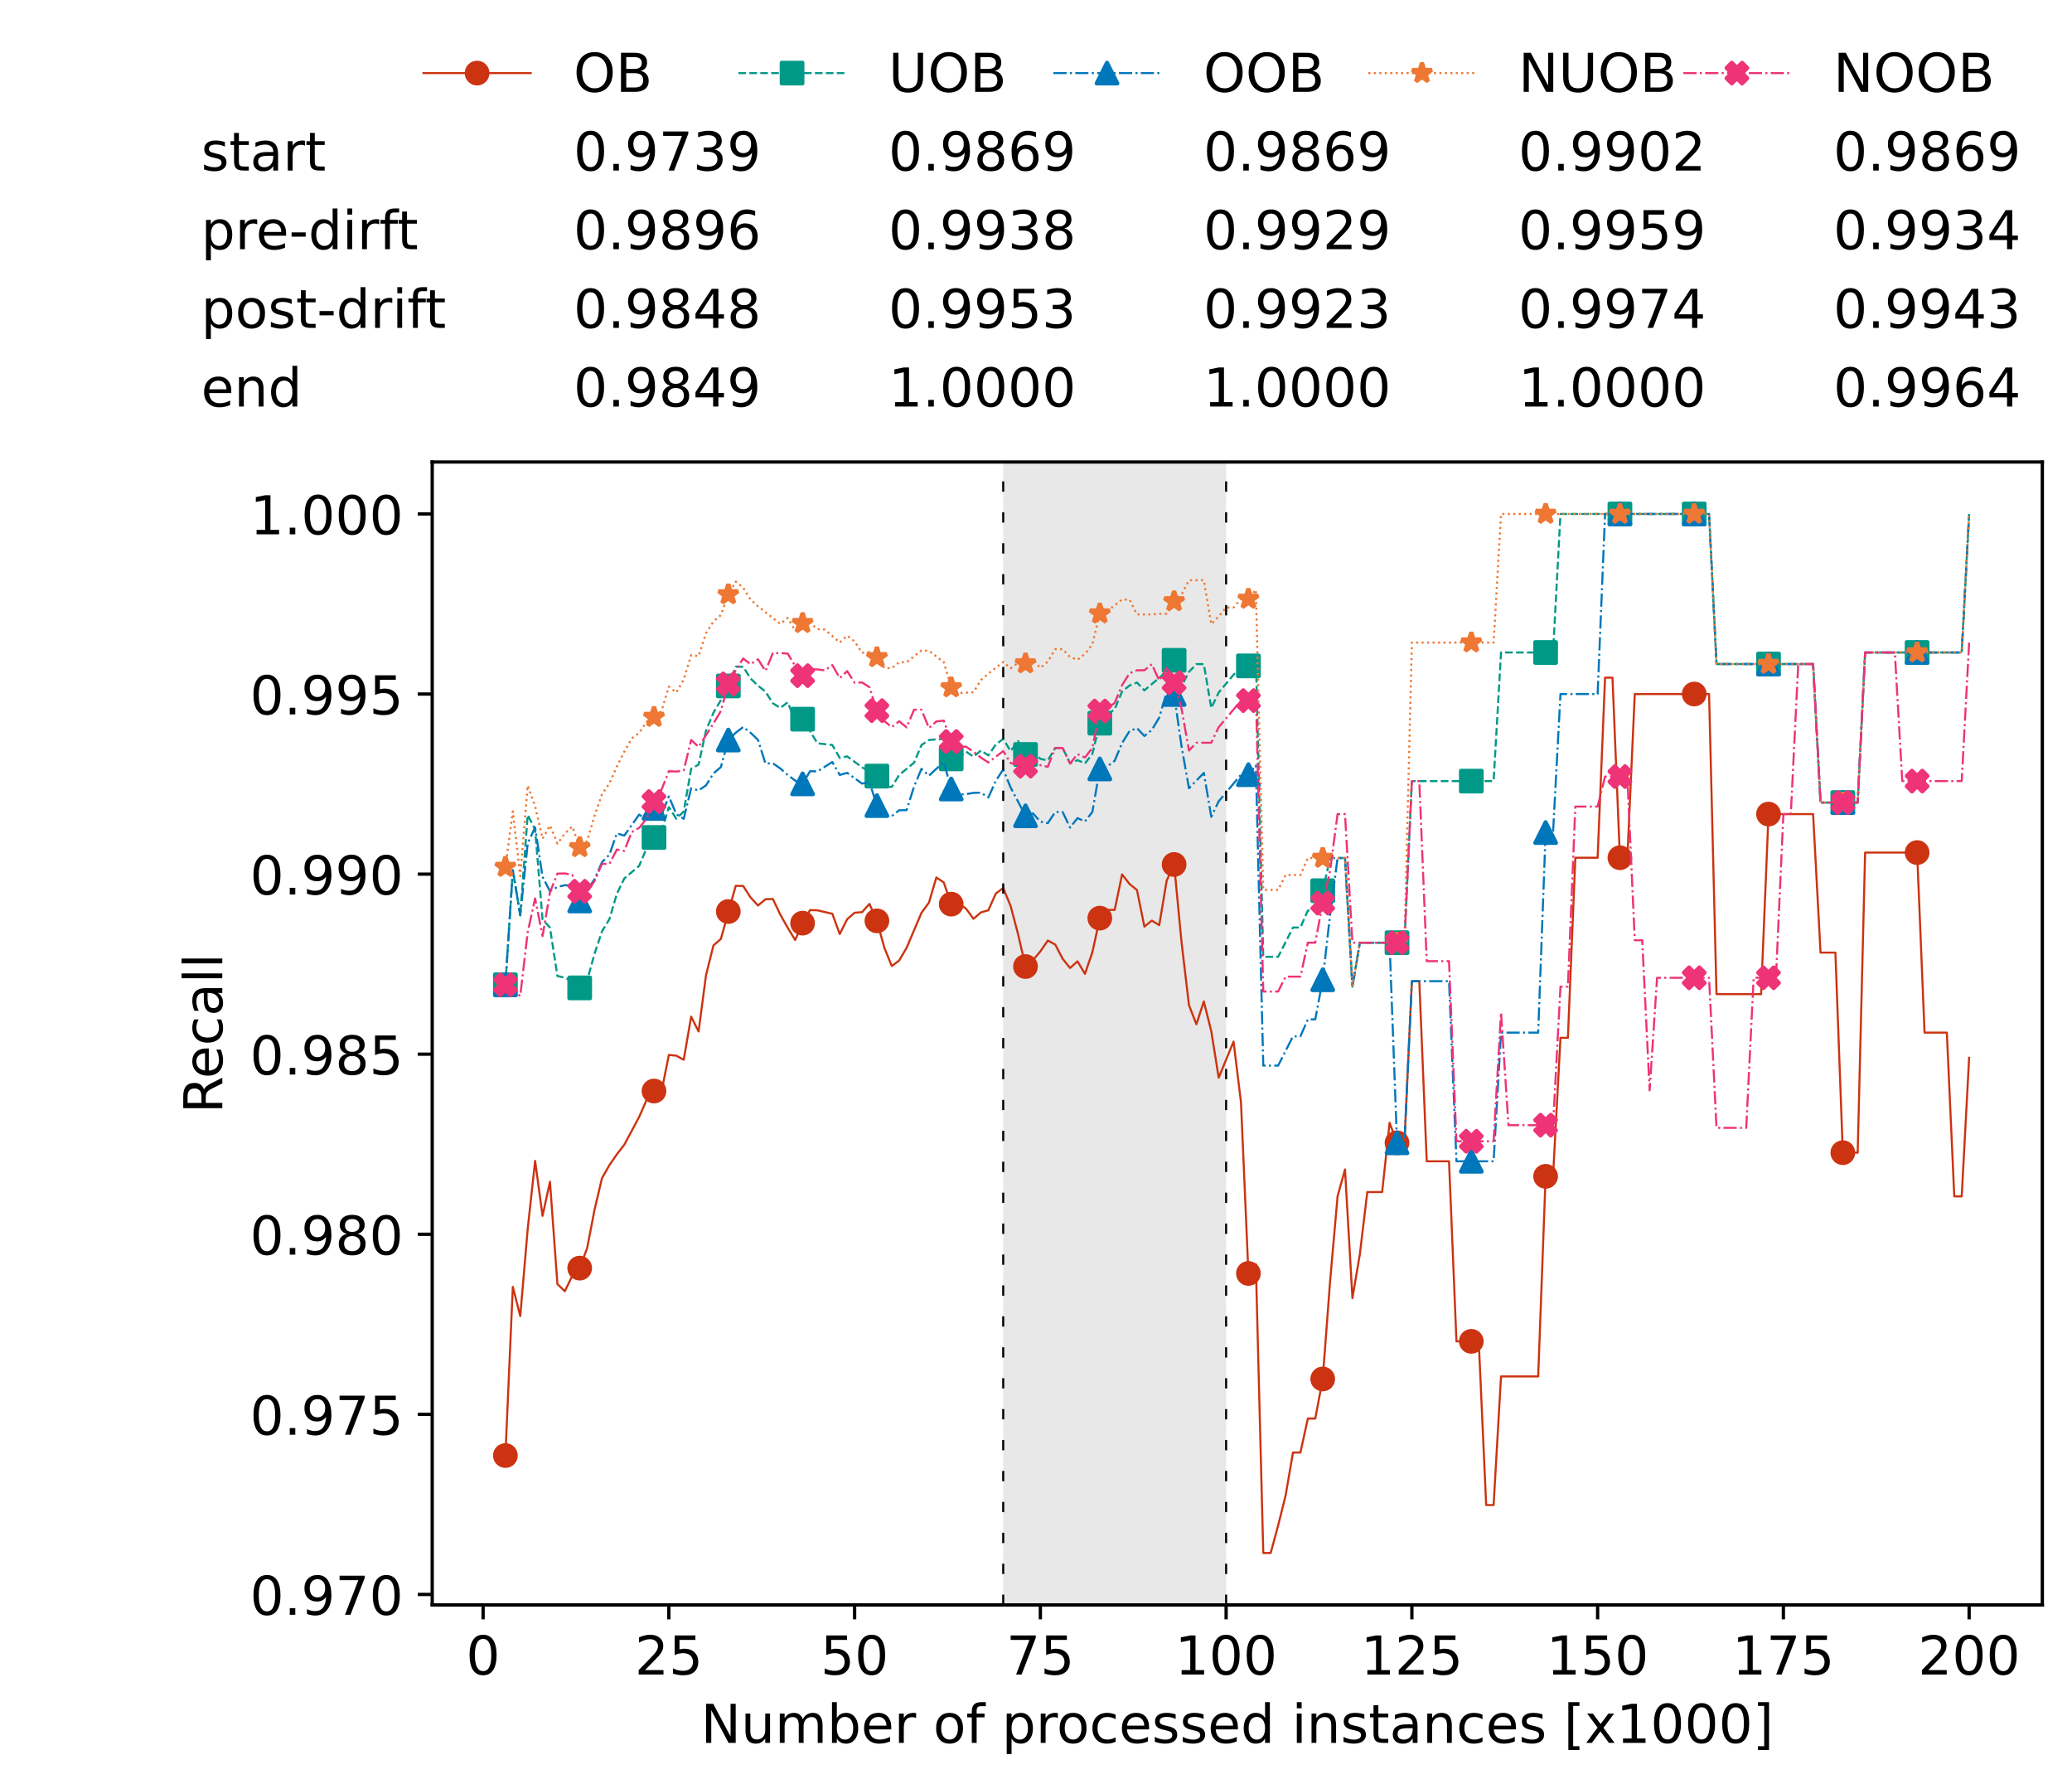 <?xml version="1.0" encoding="utf-8" standalone="no"?>
<!DOCTYPE svg PUBLIC "-//W3C//DTD SVG 1.1//EN"
  "http://www.w3.org/Graphics/SVG/1.1/DTD/svg11.dtd">
<!-- Created with matplotlib (https://matplotlib.org/) -->
<svg height="432.615pt" version="1.1" viewBox="0 0 502.65 432.615" width="502.65pt" xmlns="http://www.w3.org/2000/svg" xmlns:xlink="http://www.w3.org/1999/xlink">
 <defs>
  <style type="text/css">*{stroke-linecap:butt;stroke-linejoin:round;}</style>
 </defs>
 <g id="figure_1">
  <g id="patch_1">
   <path d="M 0 432.615 
L 502.65 432.615 
L 502.65 0 
L 0 0 
z
" style="fill:#ffffff;"/>
  </g>
  <g id="axes_1">
   <g id="patch_2">
    <path d="M 104.85 389.252 
L 495.45 389.252 
L 495.45 112.052 
L 104.85 112.052 
z
" style="fill:#ffffff;"/>
   </g>
   <g id="patch_3">
    <path clip-path="url(#p8e3dad3848)" d="M 297.446 389.252 
L 297.446 112.052 
L 243.372 112.052 
L 243.372 389.252 
z
" style="fill:#d3d3d3;opacity:0.5;"/>
   </g>
   <g id="matplotlib.axis_1">
    <g id="xtick_1">
     <g id="line2d_1">
      <defs>
       <path d="M 0 0 
L 0 3.5 
" id="m437b536d66" style="stroke:#000000;stroke-width:0.8;"/>
      </defs>
      <g>
       <use style="stroke:#000000;stroke-width:0.8;" x="117.197" xlink:href="#m437b536d66" y="389.252"/>
      </g>
     </g>
     <g id="text_1">
      <!-- 0 -->
      <g transform="translate(113.061 406.13)scale(0.13 -0.13)">
       <defs>
        <path d="M 31.781 66.406 
Q 24.172 66.406 20.328 58.906 
Q 16.5 51.422 16.5 36.375 
Q 16.5 21.391 20.328 13.891 
Q 24.172 6.391 31.781 6.391 
Q 39.453 6.391 43.281 13.891 
Q 47.125 21.391 47.125 36.375 
Q 47.125 51.422 43.281 58.906 
Q 39.453 66.406 31.781 66.406 
z
M 31.781 74.219 
Q 44.047 74.219 50.516 64.516 
Q 56.984 54.828 56.984 36.375 
Q 56.984 17.969 50.516 8.266 
Q 44.047 -1.422 31.781 -1.422 
Q 19.531 -1.422 13.062 8.266 
Q 6.594 17.969 6.594 36.375 
Q 6.594 54.828 13.062 64.516 
Q 19.531 74.219 31.781 74.219 
z
" id="DejaVuSans-48"/>
       </defs>
       <use xlink:href="#DejaVuSans-48"/>
      </g>
     </g>
    </g>
    <g id="xtick_2">
     <g id="line2d_2">
      <g>
       <use style="stroke:#000000;stroke-width:0.8;" x="162.259" xlink:href="#m437b536d66" y="389.252"/>
      </g>
     </g>
     <g id="text_2">
      <!-- 25 -->
      <g transform="translate(153.988 406.13)scale(0.13 -0.13)">
       <defs>
        <path d="M 19.188 8.297 
L 53.609 8.297 
L 53.609 0 
L 7.328 0 
L 7.328 8.297 
Q 12.938 14.109 22.625 23.891 
Q 32.328 33.688 34.812 36.531 
Q 39.547 41.844 41.422 45.531 
Q 43.312 49.219 43.312 52.781 
Q 43.312 58.594 39.234 62.25 
Q 35.156 65.922 28.609 65.922 
Q 23.969 65.922 18.812 64.312 
Q 13.672 62.703 7.812 59.422 
L 7.812 69.391 
Q 13.766 71.781 18.938 73 
Q 24.125 74.219 28.422 74.219 
Q 39.75 74.219 46.484 68.547 
Q 53.219 62.891 53.219 53.422 
Q 53.219 48.922 51.531 44.891 
Q 49.859 40.875 45.406 35.406 
Q 44.188 33.984 37.641 27.219 
Q 31.109 20.453 19.188 8.297 
z
" id="DejaVuSans-50"/>
        <path d="M 10.797 72.906 
L 49.516 72.906 
L 49.516 64.594 
L 19.828 64.594 
L 19.828 46.734 
Q 21.969 47.469 24.109 47.828 
Q 26.266 48.188 28.422 48.188 
Q 40.625 48.188 47.75 41.5 
Q 54.891 34.812 54.891 23.391 
Q 54.891 11.625 47.562 5.094 
Q 40.234 -1.422 26.906 -1.422 
Q 22.312 -1.422 17.547 -0.641 
Q 12.797 0.141 7.719 1.703 
L 7.719 11.625 
Q 12.109 9.234 16.797 8.062 
Q 21.484 6.891 26.703 6.891 
Q 35.156 6.891 40.078 11.328 
Q 45.016 15.766 45.016 23.391 
Q 45.016 31 40.078 35.438 
Q 35.156 39.891 26.703 39.891 
Q 22.75 39.891 18.812 39.016 
Q 14.891 38.141 10.797 36.281 
z
" id="DejaVuSans-53"/>
       </defs>
       <use xlink:href="#DejaVuSans-50"/>
       <use x="63.623" xlink:href="#DejaVuSans-53"/>
      </g>
     </g>
    </g>
    <g id="xtick_3">
     <g id="line2d_3">
      <g>
       <use style="stroke:#000000;stroke-width:0.8;" x="207.322" xlink:href="#m437b536d66" y="389.252"/>
      </g>
     </g>
     <g id="text_3">
      <!-- 50 -->
      <g transform="translate(199.05 406.13)scale(0.13 -0.13)">
       <use xlink:href="#DejaVuSans-53"/>
       <use x="63.623" xlink:href="#DejaVuSans-48"/>
      </g>
     </g>
    </g>
    <g id="xtick_4">
     <g id="line2d_4">
      <g>
       <use style="stroke:#000000;stroke-width:0.8;" x="252.384" xlink:href="#m437b536d66" y="389.252"/>
      </g>
     </g>
     <g id="text_4">
      <!-- 75 -->
      <g transform="translate(244.113 406.13)scale(0.13 -0.13)">
       <defs>
        <path d="M 8.203 72.906 
L 55.078 72.906 
L 55.078 68.703 
L 28.609 0 
L 18.312 0 
L 43.219 64.594 
L 8.203 64.594 
z
" id="DejaVuSans-55"/>
       </defs>
       <use xlink:href="#DejaVuSans-55"/>
       <use x="63.623" xlink:href="#DejaVuSans-53"/>
      </g>
     </g>
    </g>
    <g id="xtick_5">
     <g id="line2d_5">
      <g>
       <use style="stroke:#000000;stroke-width:0.8;" x="297.446" xlink:href="#m437b536d66" y="389.252"/>
      </g>
     </g>
     <g id="text_5">
      <!-- 100 -->
      <g transform="translate(285.039 406.13)scale(0.13 -0.13)">
       <defs>
        <path d="M 12.406 8.297 
L 28.516 8.297 
L 28.516 63.922 
L 10.984 60.406 
L 10.984 69.391 
L 28.422 72.906 
L 38.281 72.906 
L 38.281 8.297 
L 54.391 8.297 
L 54.391 0 
L 12.406 0 
z
" id="DejaVuSans-49"/>
       </defs>
       <use xlink:href="#DejaVuSans-49"/>
       <use x="63.623" xlink:href="#DejaVuSans-48"/>
       <use x="127.246" xlink:href="#DejaVuSans-48"/>
      </g>
     </g>
    </g>
    <g id="xtick_6">
     <g id="line2d_6">
      <g>
       <use style="stroke:#000000;stroke-width:0.8;" x="342.509" xlink:href="#m437b536d66" y="389.252"/>
      </g>
     </g>
     <g id="text_6">
      <!-- 125 -->
      <g transform="translate(330.102 406.13)scale(0.13 -0.13)">
       <use xlink:href="#DejaVuSans-49"/>
       <use x="63.623" xlink:href="#DejaVuSans-50"/>
       <use x="127.246" xlink:href="#DejaVuSans-53"/>
      </g>
     </g>
    </g>
    <g id="xtick_7">
     <g id="line2d_7">
      <g>
       <use style="stroke:#000000;stroke-width:0.8;" x="387.571" xlink:href="#m437b536d66" y="389.252"/>
      </g>
     </g>
     <g id="text_7">
      <!-- 150 -->
      <g transform="translate(375.164 406.13)scale(0.13 -0.13)">
       <use xlink:href="#DejaVuSans-49"/>
       <use x="63.623" xlink:href="#DejaVuSans-53"/>
       <use x="127.246" xlink:href="#DejaVuSans-48"/>
      </g>
     </g>
    </g>
    <g id="xtick_8">
     <g id="line2d_8">
      <g>
       <use style="stroke:#000000;stroke-width:0.8;" x="432.633" xlink:href="#m437b536d66" y="389.252"/>
      </g>
     </g>
     <g id="text_8">
      <!-- 175 -->
      <g transform="translate(420.226 406.13)scale(0.13 -0.13)">
       <use xlink:href="#DejaVuSans-49"/>
       <use x="63.623" xlink:href="#DejaVuSans-55"/>
       <use x="127.246" xlink:href="#DejaVuSans-53"/>
      </g>
     </g>
    </g>
    <g id="xtick_9">
     <g id="line2d_9">
      <g>
       <use style="stroke:#000000;stroke-width:0.8;" x="477.695" xlink:href="#m437b536d66" y="389.252"/>
      </g>
     </g>
     <g id="text_9">
      <!-- 200 -->
      <g transform="translate(465.289 406.13)scale(0.13 -0.13)">
       <use xlink:href="#DejaVuSans-50"/>
       <use x="63.623" xlink:href="#DejaVuSans-48"/>
       <use x="127.246" xlink:href="#DejaVuSans-48"/>
      </g>
     </g>
    </g>
    <g id="text_10">
     <!-- Number of processed instances [x1000] -->
     <g transform="translate(170.025 422.711)scale(0.13 -0.13)">
      <defs>
       <path d="M 9.812 72.906 
L 23.094 72.906 
L 55.422 11.922 
L 55.422 72.906 
L 64.984 72.906 
L 64.984 0 
L 51.703 0 
L 19.391 60.984 
L 19.391 0 
L 9.812 0 
z
" id="DejaVuSans-78"/>
       <path d="M 8.5 21.578 
L 8.5 54.688 
L 17.484 54.688 
L 17.484 21.922 
Q 17.484 14.156 20.5 10.266 
Q 23.531 6.391 29.594 6.391 
Q 36.859 6.391 41.078 11.031 
Q 45.312 15.672 45.312 23.688 
L 45.312 54.688 
L 54.297 54.688 
L 54.297 0 
L 45.312 0 
L 45.312 8.406 
Q 42.047 3.422 37.719 1 
Q 33.406 -1.422 27.688 -1.422 
Q 18.266 -1.422 13.375 4.438 
Q 8.5 10.297 8.5 21.578 
z
M 31.109 56 
z
" id="DejaVuSans-117"/>
       <path d="M 52 44.188 
Q 55.375 50.25 60.062 53.125 
Q 64.75 56 71.094 56 
Q 79.641 56 84.281 50.016 
Q 88.922 44.047 88.922 33.016 
L 88.922 0 
L 79.891 0 
L 79.891 32.719 
Q 79.891 40.578 77.094 44.375 
Q 74.312 48.188 68.609 48.188 
Q 61.625 48.188 57.562 43.547 
Q 53.516 38.922 53.516 30.906 
L 53.516 0 
L 44.484 0 
L 44.484 32.719 
Q 44.484 40.625 41.703 44.406 
Q 38.922 48.188 33.109 48.188 
Q 26.219 48.188 22.156 43.531 
Q 18.109 38.875 18.109 30.906 
L 18.109 0 
L 9.078 0 
L 9.078 54.688 
L 18.109 54.688 
L 18.109 46.188 
Q 21.188 51.219 25.484 53.609 
Q 29.781 56 35.688 56 
Q 41.656 56 45.828 52.969 
Q 50 49.953 52 44.188 
z
" id="DejaVuSans-109"/>
       <path d="M 48.688 27.297 
Q 48.688 37.203 44.609 42.844 
Q 40.531 48.484 33.406 48.484 
Q 26.266 48.484 22.188 42.844 
Q 18.109 37.203 18.109 27.297 
Q 18.109 17.391 22.188 11.75 
Q 26.266 6.109 33.406 6.109 
Q 40.531 6.109 44.609 11.75 
Q 48.688 17.391 48.688 27.297 
z
M 18.109 46.391 
Q 20.953 51.266 25.266 53.625 
Q 29.594 56 35.594 56 
Q 45.562 56 51.781 48.094 
Q 58.016 40.188 58.016 27.297 
Q 58.016 14.406 51.781 6.484 
Q 45.562 -1.422 35.594 -1.422 
Q 29.594 -1.422 25.266 0.953 
Q 20.953 3.328 18.109 8.203 
L 18.109 0 
L 9.078 0 
L 9.078 75.984 
L 18.109 75.984 
z
" id="DejaVuSans-98"/>
       <path d="M 56.203 29.594 
L 56.203 25.203 
L 14.891 25.203 
Q 15.484 15.922 20.484 11.062 
Q 25.484 6.203 34.422 6.203 
Q 39.594 6.203 44.453 7.469 
Q 49.312 8.734 54.109 11.281 
L 54.109 2.781 
Q 49.266 0.734 44.188 -0.344 
Q 39.109 -1.422 33.891 -1.422 
Q 20.797 -1.422 13.156 6.188 
Q 5.516 13.812 5.516 26.812 
Q 5.516 40.234 12.766 48.109 
Q 20.016 56 32.328 56 
Q 43.359 56 49.781 48.891 
Q 56.203 41.797 56.203 29.594 
z
M 47.219 32.234 
Q 47.125 39.594 43.094 43.984 
Q 39.062 48.391 32.422 48.391 
Q 24.906 48.391 20.391 44.141 
Q 15.875 39.891 15.188 32.172 
z
" id="DejaVuSans-101"/>
       <path d="M 41.109 46.297 
Q 39.594 47.172 37.812 47.578 
Q 36.031 48 33.891 48 
Q 26.266 48 22.188 43.047 
Q 18.109 38.094 18.109 28.812 
L 18.109 0 
L 9.078 0 
L 9.078 54.688 
L 18.109 54.688 
L 18.109 46.188 
Q 20.953 51.172 25.484 53.578 
Q 30.031 56 36.531 56 
Q 37.453 56 38.578 55.875 
Q 39.703 55.766 41.062 55.516 
z
" id="DejaVuSans-114"/>
       <path id="DejaVuSans-32"/>
       <path d="M 30.609 48.391 
Q 23.391 48.391 19.188 42.75 
Q 14.984 37.109 14.984 27.297 
Q 14.984 17.484 19.156 11.844 
Q 23.344 6.203 30.609 6.203 
Q 37.797 6.203 41.984 11.859 
Q 46.188 17.531 46.188 27.297 
Q 46.188 37.016 41.984 42.703 
Q 37.797 48.391 30.609 48.391 
z
M 30.609 56 
Q 42.328 56 49.016 48.375 
Q 55.719 40.766 55.719 27.297 
Q 55.719 13.875 49.016 6.219 
Q 42.328 -1.422 30.609 -1.422 
Q 18.844 -1.422 12.172 6.219 
Q 5.516 13.875 5.516 27.297 
Q 5.516 40.766 12.172 48.375 
Q 18.844 56 30.609 56 
z
" id="DejaVuSans-111"/>
       <path d="M 37.109 75.984 
L 37.109 68.5 
L 28.516 68.5 
Q 23.688 68.5 21.797 66.547 
Q 19.922 64.594 19.922 59.516 
L 19.922 54.688 
L 34.719 54.688 
L 34.719 47.703 
L 19.922 47.703 
L 19.922 0 
L 10.891 0 
L 10.891 47.703 
L 2.297 47.703 
L 2.297 54.688 
L 10.891 54.688 
L 10.891 58.5 
Q 10.891 67.625 15.141 71.797 
Q 19.391 75.984 28.609 75.984 
z
" id="DejaVuSans-102"/>
       <path d="M 18.109 8.203 
L 18.109 -20.797 
L 9.078 -20.797 
L 9.078 54.688 
L 18.109 54.688 
L 18.109 46.391 
Q 20.953 51.266 25.266 53.625 
Q 29.594 56 35.594 56 
Q 45.562 56 51.781 48.094 
Q 58.016 40.188 58.016 27.297 
Q 58.016 14.406 51.781 6.484 
Q 45.562 -1.422 35.594 -1.422 
Q 29.594 -1.422 25.266 0.953 
Q 20.953 3.328 18.109 8.203 
z
M 48.688 27.297 
Q 48.688 37.203 44.609 42.844 
Q 40.531 48.484 33.406 48.484 
Q 26.266 48.484 22.188 42.844 
Q 18.109 37.203 18.109 27.297 
Q 18.109 17.391 22.188 11.75 
Q 26.266 6.109 33.406 6.109 
Q 40.531 6.109 44.609 11.75 
Q 48.688 17.391 48.688 27.297 
z
" id="DejaVuSans-112"/>
       <path d="M 48.781 52.594 
L 48.781 44.188 
Q 44.969 46.297 41.141 47.344 
Q 37.312 48.391 33.406 48.391 
Q 24.656 48.391 19.812 42.844 
Q 14.984 37.312 14.984 27.297 
Q 14.984 17.281 19.812 11.734 
Q 24.656 6.203 33.406 6.203 
Q 37.312 6.203 41.141 7.25 
Q 44.969 8.297 48.781 10.406 
L 48.781 2.094 
Q 45.016 0.344 40.984 -0.531 
Q 36.969 -1.422 32.422 -1.422 
Q 20.062 -1.422 12.781 6.344 
Q 5.516 14.109 5.516 27.297 
Q 5.516 40.672 12.859 48.328 
Q 20.219 56 33.016 56 
Q 37.156 56 41.109 55.141 
Q 45.062 54.297 48.781 52.594 
z
" id="DejaVuSans-99"/>
       <path d="M 44.281 53.078 
L 44.281 44.578 
Q 40.484 46.531 36.375 47.5 
Q 32.281 48.484 27.875 48.484 
Q 21.188 48.484 17.844 46.438 
Q 14.5 44.391 14.5 40.281 
Q 14.5 37.156 16.891 35.375 
Q 19.281 33.594 26.516 31.984 
L 29.594 31.297 
Q 39.156 29.25 43.188 25.516 
Q 47.219 21.781 47.219 15.094 
Q 47.219 7.469 41.188 3.016 
Q 35.156 -1.422 24.609 -1.422 
Q 20.219 -1.422 15.453 -0.562 
Q 10.688 0.297 5.422 2 
L 5.422 11.281 
Q 10.406 8.688 15.234 7.391 
Q 20.062 6.109 24.812 6.109 
Q 31.156 6.109 34.562 8.281 
Q 37.984 10.453 37.984 14.406 
Q 37.984 18.062 35.516 20.016 
Q 33.062 21.969 24.703 23.781 
L 21.578 24.516 
Q 13.234 26.266 9.516 29.906 
Q 5.812 33.547 5.812 39.891 
Q 5.812 47.609 11.281 51.797 
Q 16.75 56 26.812 56 
Q 31.781 56 36.172 55.266 
Q 40.578 54.547 44.281 53.078 
z
" id="DejaVuSans-115"/>
       <path d="M 45.406 46.391 
L 45.406 75.984 
L 54.391 75.984 
L 54.391 0 
L 45.406 0 
L 45.406 8.203 
Q 42.578 3.328 38.25 0.953 
Q 33.938 -1.422 27.875 -1.422 
Q 17.969 -1.422 11.734 6.484 
Q 5.516 14.406 5.516 27.297 
Q 5.516 40.188 11.734 48.094 
Q 17.969 56 27.875 56 
Q 33.938 56 38.25 53.625 
Q 42.578 51.266 45.406 46.391 
z
M 14.797 27.297 
Q 14.797 17.391 18.875 11.75 
Q 22.953 6.109 30.078 6.109 
Q 37.203 6.109 41.297 11.75 
Q 45.406 17.391 45.406 27.297 
Q 45.406 37.203 41.297 42.844 
Q 37.203 48.484 30.078 48.484 
Q 22.953 48.484 18.875 42.844 
Q 14.797 37.203 14.797 27.297 
z
" id="DejaVuSans-100"/>
       <path d="M 9.422 54.688 
L 18.406 54.688 
L 18.406 0 
L 9.422 0 
z
M 9.422 75.984 
L 18.406 75.984 
L 18.406 64.594 
L 9.422 64.594 
z
" id="DejaVuSans-105"/>
       <path d="M 54.891 33.016 
L 54.891 0 
L 45.906 0 
L 45.906 32.719 
Q 45.906 40.484 42.875 44.328 
Q 39.844 48.188 33.797 48.188 
Q 26.516 48.188 22.312 43.547 
Q 18.109 38.922 18.109 30.906 
L 18.109 0 
L 9.078 0 
L 9.078 54.688 
L 18.109 54.688 
L 18.109 46.188 
Q 21.344 51.125 25.703 53.562 
Q 30.078 56 35.797 56 
Q 45.219 56 50.047 50.172 
Q 54.891 44.344 54.891 33.016 
z
" id="DejaVuSans-110"/>
       <path d="M 18.312 70.219 
L 18.312 54.688 
L 36.812 54.688 
L 36.812 47.703 
L 18.312 47.703 
L 18.312 18.016 
Q 18.312 11.328 20.141 9.422 
Q 21.969 7.516 27.594 7.516 
L 36.812 7.516 
L 36.812 0 
L 27.594 0 
Q 17.188 0 13.234 3.875 
Q 9.281 7.766 9.281 18.016 
L 9.281 47.703 
L 2.688 47.703 
L 2.688 54.688 
L 9.281 54.688 
L 9.281 70.219 
z
" id="DejaVuSans-116"/>
       <path d="M 34.281 27.484 
Q 23.391 27.484 19.188 25 
Q 14.984 22.516 14.984 16.5 
Q 14.984 11.719 18.141 8.906 
Q 21.297 6.109 26.703 6.109 
Q 34.188 6.109 38.703 11.406 
Q 43.219 16.703 43.219 25.484 
L 43.219 27.484 
z
M 52.203 31.203 
L 52.203 0 
L 43.219 0 
L 43.219 8.297 
Q 40.141 3.328 35.547 0.953 
Q 30.953 -1.422 24.312 -1.422 
Q 15.922 -1.422 10.953 3.297 
Q 6 8.016 6 15.922 
Q 6 25.141 12.172 29.828 
Q 18.359 34.516 30.609 34.516 
L 43.219 34.516 
L 43.219 35.406 
Q 43.219 41.609 39.141 45 
Q 35.062 48.391 27.688 48.391 
Q 23 48.391 18.547 47.266 
Q 14.109 46.141 10.016 43.891 
L 10.016 52.203 
Q 14.938 54.109 19.578 55.047 
Q 24.219 56 28.609 56 
Q 40.484 56 46.344 49.844 
Q 52.203 43.703 52.203 31.203 
z
" id="DejaVuSans-97"/>
       <path d="M 8.594 75.984 
L 29.297 75.984 
L 29.297 69 
L 17.578 69 
L 17.578 -6.203 
L 29.297 -6.203 
L 29.297 -13.188 
L 8.594 -13.188 
z
" id="DejaVuSans-91"/>
       <path d="M 54.891 54.688 
L 35.109 28.078 
L 55.906 0 
L 45.312 0 
L 29.391 21.484 
L 13.484 0 
L 2.875 0 
L 24.125 28.609 
L 4.688 54.688 
L 15.281 54.688 
L 29.781 35.203 
L 44.281 54.688 
z
" id="DejaVuSans-120"/>
       <path d="M 30.422 75.984 
L 30.422 -13.188 
L 9.719 -13.188 
L 9.719 -6.203 
L 21.391 -6.203 
L 21.391 69 
L 9.719 69 
L 9.719 75.984 
z
" id="DejaVuSans-93"/>
      </defs>
      <use xlink:href="#DejaVuSans-78"/>
      <use x="74.805" xlink:href="#DejaVuSans-117"/>
      <use x="138.184" xlink:href="#DejaVuSans-109"/>
      <use x="235.596" xlink:href="#DejaVuSans-98"/>
      <use x="299.072" xlink:href="#DejaVuSans-101"/>
      <use x="360.596" xlink:href="#DejaVuSans-114"/>
      <use x="401.709" xlink:href="#DejaVuSans-32"/>
      <use x="433.496" xlink:href="#DejaVuSans-111"/>
      <use x="494.678" xlink:href="#DejaVuSans-102"/>
      <use x="529.883" xlink:href="#DejaVuSans-32"/>
      <use x="561.67" xlink:href="#DejaVuSans-112"/>
      <use x="625.146" xlink:href="#DejaVuSans-114"/>
      <use x="664.01" xlink:href="#DejaVuSans-111"/>
      <use x="725.191" xlink:href="#DejaVuSans-99"/>
      <use x="780.172" xlink:href="#DejaVuSans-101"/>
      <use x="841.695" xlink:href="#DejaVuSans-115"/>
      <use x="893.795" xlink:href="#DejaVuSans-115"/>
      <use x="945.895" xlink:href="#DejaVuSans-101"/>
      <use x="1007.418" xlink:href="#DejaVuSans-100"/>
      <use x="1070.895" xlink:href="#DejaVuSans-32"/>
      <use x="1102.682" xlink:href="#DejaVuSans-105"/>
      <use x="1130.465" xlink:href="#DejaVuSans-110"/>
      <use x="1193.844" xlink:href="#DejaVuSans-115"/>
      <use x="1245.943" xlink:href="#DejaVuSans-116"/>
      <use x="1285.152" xlink:href="#DejaVuSans-97"/>
      <use x="1346.432" xlink:href="#DejaVuSans-110"/>
      <use x="1409.811" xlink:href="#DejaVuSans-99"/>
      <use x="1464.791" xlink:href="#DejaVuSans-101"/>
      <use x="1526.314" xlink:href="#DejaVuSans-115"/>
      <use x="1578.414" xlink:href="#DejaVuSans-32"/>
      <use x="1610.201" xlink:href="#DejaVuSans-91"/>
      <use x="1649.215" xlink:href="#DejaVuSans-120"/>
      <use x="1708.395" xlink:href="#DejaVuSans-49"/>
      <use x="1772.018" xlink:href="#DejaVuSans-48"/>
      <use x="1835.641" xlink:href="#DejaVuSans-48"/>
      <use x="1899.264" xlink:href="#DejaVuSans-48"/>
      <use x="1962.887" xlink:href="#DejaVuSans-93"/>
     </g>
    </g>
   </g>
   <g id="matplotlib.axis_2">
    <g id="ytick_1">
     <g id="line2d_10">
      <defs>
       <path d="M 0 0 
L -3.5 0 
" id="maa05d7b070" style="stroke:#000000;stroke-width:0.8;"/>
      </defs>
      <g>
       <use style="stroke:#000000;stroke-width:0.8;" x="104.85" xlink:href="#maa05d7b070" y="386.702"/>
      </g>
     </g>
     <g id="text_11">
      <!-- 0.970 -->
      <g transform="translate(60.633 391.641)scale(0.13 -0.13)">
       <defs>
        <path d="M 10.688 12.406 
L 21 12.406 
L 21 0 
L 10.688 0 
z
" id="DejaVuSans-46"/>
        <path d="M 10.984 1.516 
L 10.984 10.5 
Q 14.703 8.734 18.5 7.812 
Q 22.312 6.891 25.984 6.891 
Q 35.75 6.891 40.891 13.453 
Q 46.047 20.016 46.781 33.406 
Q 43.953 29.203 39.594 26.953 
Q 35.25 24.703 29.984 24.703 
Q 19.047 24.703 12.672 31.312 
Q 6.297 37.938 6.297 49.422 
Q 6.297 60.641 12.938 67.422 
Q 19.578 74.219 30.609 74.219 
Q 43.266 74.219 49.922 64.516 
Q 56.594 54.828 56.594 36.375 
Q 56.594 19.141 48.406 8.859 
Q 40.234 -1.422 26.422 -1.422 
Q 22.703 -1.422 18.891 -0.688 
Q 15.094 0.047 10.984 1.516 
z
M 30.609 32.422 
Q 37.25 32.422 41.125 36.953 
Q 45.016 41.5 45.016 49.422 
Q 45.016 57.281 41.125 61.844 
Q 37.25 66.406 30.609 66.406 
Q 23.969 66.406 20.094 61.844 
Q 16.219 57.281 16.219 49.422 
Q 16.219 41.5 20.094 36.953 
Q 23.969 32.422 30.609 32.422 
z
" id="DejaVuSans-57"/>
       </defs>
       <use xlink:href="#DejaVuSans-48"/>
       <use x="63.623" xlink:href="#DejaVuSans-46"/>
       <use x="95.41" xlink:href="#DejaVuSans-57"/>
       <use x="159.033" xlink:href="#DejaVuSans-55"/>
       <use x="222.656" xlink:href="#DejaVuSans-48"/>
      </g>
     </g>
    </g>
    <g id="ytick_2">
     <g id="line2d_11">
      <g>
       <use style="stroke:#000000;stroke-width:0.8;" x="104.85" xlink:href="#maa05d7b070" y="343.027"/>
      </g>
     </g>
     <g id="text_12">
      <!-- 0.975 -->
      <g transform="translate(60.633 347.966)scale(0.13 -0.13)">
       <use xlink:href="#DejaVuSans-48"/>
       <use x="63.623" xlink:href="#DejaVuSans-46"/>
       <use x="95.41" xlink:href="#DejaVuSans-57"/>
       <use x="159.033" xlink:href="#DejaVuSans-55"/>
       <use x="222.656" xlink:href="#DejaVuSans-53"/>
      </g>
     </g>
    </g>
    <g id="ytick_3">
     <g id="line2d_12">
      <g>
       <use style="stroke:#000000;stroke-width:0.8;" x="104.85" xlink:href="#maa05d7b070" y="299.352"/>
      </g>
     </g>
     <g id="text_13">
      <!-- 0.980 -->
      <g transform="translate(60.633 304.291)scale(0.13 -0.13)">
       <defs>
        <path d="M 31.781 34.625 
Q 24.75 34.625 20.719 30.859 
Q 16.703 27.094 16.703 20.516 
Q 16.703 13.922 20.719 10.156 
Q 24.75 6.391 31.781 6.391 
Q 38.812 6.391 42.859 10.172 
Q 46.922 13.969 46.922 20.516 
Q 46.922 27.094 42.891 30.859 
Q 38.875 34.625 31.781 34.625 
z
M 21.922 38.812 
Q 15.578 40.375 12.031 44.719 
Q 8.5 49.078 8.5 55.328 
Q 8.5 64.062 14.719 69.141 
Q 20.953 74.219 31.781 74.219 
Q 42.672 74.219 48.875 69.141 
Q 55.078 64.062 55.078 55.328 
Q 55.078 49.078 51.531 44.719 
Q 48 40.375 41.703 38.812 
Q 48.828 37.156 52.797 32.312 
Q 56.781 27.484 56.781 20.516 
Q 56.781 9.906 50.312 4.234 
Q 43.844 -1.422 31.781 -1.422 
Q 19.734 -1.422 13.25 4.234 
Q 6.781 9.906 6.781 20.516 
Q 6.781 27.484 10.781 32.312 
Q 14.797 37.156 21.922 38.812 
z
M 18.312 54.391 
Q 18.312 48.734 21.844 45.562 
Q 25.391 42.391 31.781 42.391 
Q 38.141 42.391 41.719 45.562 
Q 45.312 48.734 45.312 54.391 
Q 45.312 60.062 41.719 63.234 
Q 38.141 66.406 31.781 66.406 
Q 25.391 66.406 21.844 63.234 
Q 18.312 60.062 18.312 54.391 
z
" id="DejaVuSans-56"/>
       </defs>
       <use xlink:href="#DejaVuSans-48"/>
       <use x="63.623" xlink:href="#DejaVuSans-46"/>
       <use x="95.41" xlink:href="#DejaVuSans-57"/>
       <use x="159.033" xlink:href="#DejaVuSans-56"/>
       <use x="222.656" xlink:href="#DejaVuSans-48"/>
      </g>
     </g>
    </g>
    <g id="ytick_4">
     <g id="line2d_13">
      <g>
       <use style="stroke:#000000;stroke-width:0.8;" x="104.85" xlink:href="#maa05d7b070" y="255.677"/>
      </g>
     </g>
     <g id="text_14">
      <!-- 0.985 -->
      <g transform="translate(60.633 260.616)scale(0.13 -0.13)">
       <use xlink:href="#DejaVuSans-48"/>
       <use x="63.623" xlink:href="#DejaVuSans-46"/>
       <use x="95.41" xlink:href="#DejaVuSans-57"/>
       <use x="159.033" xlink:href="#DejaVuSans-56"/>
       <use x="222.656" xlink:href="#DejaVuSans-53"/>
      </g>
     </g>
    </g>
    <g id="ytick_5">
     <g id="line2d_14">
      <g>
       <use style="stroke:#000000;stroke-width:0.8;" x="104.85" xlink:href="#maa05d7b070" y="212.002"/>
      </g>
     </g>
     <g id="text_15">
      <!-- 0.990 -->
      <g transform="translate(60.633 216.941)scale(0.13 -0.13)">
       <use xlink:href="#DejaVuSans-48"/>
       <use x="63.623" xlink:href="#DejaVuSans-46"/>
       <use x="95.41" xlink:href="#DejaVuSans-57"/>
       <use x="159.033" xlink:href="#DejaVuSans-57"/>
       <use x="222.656" xlink:href="#DejaVuSans-48"/>
      </g>
     </g>
    </g>
    <g id="ytick_6">
     <g id="line2d_15">
      <g>
       <use style="stroke:#000000;stroke-width:0.8;" x="104.85" xlink:href="#maa05d7b070" y="168.327"/>
      </g>
     </g>
     <g id="text_16">
      <!-- 0.995 -->
      <g transform="translate(60.633 173.266)scale(0.13 -0.13)">
       <use xlink:href="#DejaVuSans-48"/>
       <use x="63.623" xlink:href="#DejaVuSans-46"/>
       <use x="95.41" xlink:href="#DejaVuSans-57"/>
       <use x="159.033" xlink:href="#DejaVuSans-57"/>
       <use x="222.656" xlink:href="#DejaVuSans-53"/>
      </g>
     </g>
    </g>
    <g id="ytick_7">
     <g id="line2d_16">
      <g>
       <use style="stroke:#000000;stroke-width:0.8;" x="104.85" xlink:href="#maa05d7b070" y="124.652"/>
      </g>
     </g>
     <g id="text_17">
      <!-- 1.000 -->
      <g transform="translate(60.633 129.591)scale(0.13 -0.13)">
       <use xlink:href="#DejaVuSans-49"/>
       <use x="63.623" xlink:href="#DejaVuSans-46"/>
       <use x="95.41" xlink:href="#DejaVuSans-48"/>
       <use x="159.033" xlink:href="#DejaVuSans-48"/>
       <use x="222.656" xlink:href="#DejaVuSans-48"/>
      </g>
     </g>
    </g>
    <g id="text_18">
     <!-- Recall -->
     <g transform="translate(53.93 270.044)rotate(-90)scale(0.13 -0.13)">
      <defs>
       <path d="M 44.391 34.188 
Q 47.562 33.109 50.562 29.594 
Q 53.562 26.078 56.594 19.922 
L 66.609 0 
L 56 0 
L 46.688 18.703 
Q 43.062 26.031 39.672 28.422 
Q 36.281 30.812 30.422 30.812 
L 19.672 30.812 
L 19.672 0 
L 9.812 0 
L 9.812 72.906 
L 32.078 72.906 
Q 44.578 72.906 50.734 67.672 
Q 56.891 62.453 56.891 51.906 
Q 56.891 45.016 53.688 40.469 
Q 50.484 35.938 44.391 34.188 
z
M 19.672 64.797 
L 19.672 38.922 
L 32.078 38.922 
Q 39.203 38.922 42.844 42.219 
Q 46.484 45.516 46.484 51.906 
Q 46.484 58.297 42.844 61.547 
Q 39.203 64.797 32.078 64.797 
z
" id="DejaVuSans-82"/>
       <path d="M 9.422 75.984 
L 18.406 75.984 
L 18.406 0 
L 9.422 0 
z
" id="DejaVuSans-108"/>
      </defs>
      <use xlink:href="#DejaVuSans-82"/>
      <use x="64.982" xlink:href="#DejaVuSans-101"/>
      <use x="126.506" xlink:href="#DejaVuSans-99"/>
      <use x="181.486" xlink:href="#DejaVuSans-97"/>
      <use x="242.766" xlink:href="#DejaVuSans-108"/>
      <use x="270.549" xlink:href="#DejaVuSans-108"/>
     </g>
    </g>
   </g>
   <g id="line2d_17"/>
   <g id="line2d_18"/>
   <g id="line2d_19"/>
   <g id="line2d_20"/>
   <g id="line2d_21"/>
   <g id="line2d_22">
    <path clip-path="url(#p8e3dad3848)" d="M 122.605 353.018 
L 124.407 312.115 
L 126.21 319.189 
L 128.012 298.11 
L 129.815 281.553 
L 131.617 294.883 
L 133.419 286.614 
L 135.222 311.43 
L 137.024 313.174 
L 138.827 309.434 
L 140.629 307.562 
L 142.432 302.718 
L 144.234 293.398 
L 146.037 285.739 
L 147.839 282.587 
L 149.642 279.971 
L 151.444 277.64 
L 155.049 270.91 
L 156.852 266.774 
L 158.654 264.615 
L 160.457 264.87 
L 162.259 255.858 
L 164.062 256.038 
L 165.864 257.032 
L 167.667 246.562 
L 169.469 250.171 
L 171.272 236.529 
L 173.074 229.298 
L 174.877 227.725 
L 178.482 214.836 
L 180.284 214.883 
L 182.087 217.669 
L 183.889 219.614 
L 185.692 218.106 
L 187.494 218.031 
L 189.297 221.822 
L 191.099 225.027 
L 192.902 227.981 
L 194.704 223.89 
L 196.507 220.734 
L 198.309 220.782 
L 201.914 221.616 
L 203.717 226.527 
L 205.519 222.935 
L 207.322 221.371 
L 209.124 221.225 
L 210.927 219.225 
L 212.729 223.337 
L 214.532 229.837 
L 216.334 234.297 
L 218.137 232.953 
L 219.939 229.867 
L 223.544 221.389 
L 225.347 218.938 
L 227.149 212.822 
L 228.952 214.02 
L 230.754 219.286 
L 232.557 219.086 
L 234.359 220.379 
L 236.162 222.848 
L 237.964 221.285 
L 239.767 220.766 
L 241.569 216.725 
L 243.372 215.368 
L 245.174 219.757 
L 246.976 226.578 
L 248.779 234.413 
L 250.581 232.877 
L 252.384 230.744 
L 254.186 228.109 
L 255.989 229.088 
L 257.791 232.541 
L 259.594 234.778 
L 261.396 233.159 
L 263.199 236.203 
L 265.001 230.954 
L 266.804 222.682 
L 268.606 220.684 
L 270.409 220.684 
L 272.211 212.064 
L 274.014 214.393 
L 275.816 215.847 
L 277.619 224.735 
L 279.421 223.274 
L 281.224 224.378 
L 283.026 213.575 
L 284.829 209.666 
L 286.631 228.526 
L 288.434 243.778 
L 290.236 248.414 
L 292.039 242.886 
L 293.841 250.086 
L 295.644 261.381 
L 299.249 252.622 
L 301.051 267.34 
L 302.854 308.853 
L 304.656 306.624 
L 306.459 376.652 
L 308.261 376.652 
L 310.064 369.984 
L 311.866 362.765 
L 313.669 352.283 
L 315.471 352.283 
L 317.274 344.042 
L 319.076 344.042 
L 320.879 334.443 
L 322.681 310.621 
L 324.484 290.148 
L 326.286 283.629 
L 328.089 314.826 
L 329.891 304.173 
L 331.694 289.113 
L 335.299 289.113 
L 337.101 272.315 
L 338.904 277.168 
L 340.706 277.168 
L 342.509 237.972 
L 344.311 237.972 
L 346.114 281.647 
L 351.521 281.647 
L 353.324 325.322 
L 358.731 325.322 
L 360.533 365.027 
L 362.336 365.027 
L 364.138 333.83 
L 373.151 333.83 
L 374.953 285.303 
L 376.756 285.303 
L 378.558 251.706 
L 380.361 251.706 
L 382.163 208.031 
L 387.571 208.031 
L 389.373 164.356 
L 391.176 164.356 
L 392.978 208.031 
L 394.781 208.031 
L 396.583 168.327 
L 414.608 168.327 
L 416.411 241.118 
L 427.226 241.118 
L 429.028 197.443 
L 439.843 197.443 
L 441.646 231.04 
L 445.251 231.04 
L 447.053 279.567 
L 450.658 279.567 
L 452.461 206.776 
L 465.078 206.776 
L 466.881 250.451 
L 472.288 250.451 
L 474.09 290.155 
L 475.893 290.155 
L 477.695 256.559 
L 477.695 256.559 
" style="fill:none;stroke:#cc3311;stroke-linecap:square;stroke-width:0.5;"/>
    <defs>
     <path d="M 0 2.5 
C 0.663 2.5 1.299 2.237 1.768 1.768 
C 2.237 1.299 2.5 0.663 2.5 0 
C 2.5 -0.663 2.237 -1.299 1.768 -1.768 
C 1.299 -2.237 0.663 -2.5 0 -2.5 
C -0.663 -2.5 -1.299 -2.237 -1.768 -1.768 
C -2.237 -1.299 -2.5 -0.663 -2.5 0 
C -2.5 0.663 -2.237 1.299 -1.768 1.768 
C -1.299 2.237 -0.663 2.5 0 2.5 
z
" id="m76d75fb93d" style="stroke:#cc3311;"/>
    </defs>
    <g clip-path="url(#p8e3dad3848)">
     <use style="fill:#cc3311;stroke:#cc3311;" x="122.605" xlink:href="#m76d75fb93d" y="353.018"/>
     <use style="fill:#cc3311;stroke:#cc3311;" x="140.629" xlink:href="#m76d75fb93d" y="307.562"/>
     <use style="fill:#cc3311;stroke:#cc3311;" x="158.654" xlink:href="#m76d75fb93d" y="264.615"/>
     <use style="fill:#cc3311;stroke:#cc3311;" x="176.679" xlink:href="#m76d75fb93d" y="221.075"/>
     <use style="fill:#cc3311;stroke:#cc3311;" x="194.704" xlink:href="#m76d75fb93d" y="223.89"/>
     <use style="fill:#cc3311;stroke:#cc3311;" x="212.729" xlink:href="#m76d75fb93d" y="223.337"/>
     <use style="fill:#cc3311;stroke:#cc3311;" x="230.754" xlink:href="#m76d75fb93d" y="219.286"/>
     <use style="fill:#cc3311;stroke:#cc3311;" x="248.779" xlink:href="#m76d75fb93d" y="234.413"/>
     <use style="fill:#cc3311;stroke:#cc3311;" x="266.804" xlink:href="#m76d75fb93d" y="222.682"/>
     <use style="fill:#cc3311;stroke:#cc3311;" x="284.829" xlink:href="#m76d75fb93d" y="209.666"/>
     <use style="fill:#cc3311;stroke:#cc3311;" x="302.854" xlink:href="#m76d75fb93d" y="308.853"/>
     <use style="fill:#cc3311;stroke:#cc3311;" x="320.879" xlink:href="#m76d75fb93d" y="334.443"/>
     <use style="fill:#cc3311;stroke:#cc3311;" x="338.904" xlink:href="#m76d75fb93d" y="277.168"/>
     <use style="fill:#cc3311;stroke:#cc3311;" x="356.928" xlink:href="#m76d75fb93d" y="325.322"/>
     <use style="fill:#cc3311;stroke:#cc3311;" x="374.953" xlink:href="#m76d75fb93d" y="285.303"/>
     <use style="fill:#cc3311;stroke:#cc3311;" x="392.978" xlink:href="#m76d75fb93d" y="208.031"/>
     <use style="fill:#cc3311;stroke:#cc3311;" x="411.003" xlink:href="#m76d75fb93d" y="168.327"/>
     <use style="fill:#cc3311;stroke:#cc3311;" x="429.028" xlink:href="#m76d75fb93d" y="197.443"/>
     <use style="fill:#cc3311;stroke:#cc3311;" x="447.053" xlink:href="#m76d75fb93d" y="279.567"/>
     <use style="fill:#cc3311;stroke:#cc3311;" x="465.078" xlink:href="#m76d75fb93d" y="206.776"/>
    </g>
   </g>
   <g id="line2d_23"/>
   <g id="line2d_24"/>
   <g id="line2d_25"/>
   <g id="line2d_26"/>
   <g id="line2d_27">
    <path clip-path="url(#p8e3dad3848)" d="M 122.605 238.835 
L 124.407 211.055 
L 126.21 222.004 
L 128.012 197.666 
L 129.815 201.198 
L 131.617 222.986 
L 133.419 224.987 
L 135.222 236.709 
L 137.024 237.114 
L 138.827 237.957 
L 140.629 239.598 
L 142.432 237.818 
L 144.234 231.302 
L 146.037 225.881 
L 147.839 222.926 
L 149.642 216.784 
L 151.444 213.066 
L 155.049 210.009 
L 156.852 205.741 
L 158.654 203.118 
L 160.457 201.703 
L 162.259 195.741 
L 164.062 198.586 
L 165.864 196.817 
L 167.667 186.453 
L 169.469 185.449 
L 171.272 177.205 
L 173.074 172.866 
L 174.877 169.812 
L 176.679 166.364 
L 178.482 161.685 
L 180.284 161.708 
L 182.087 164.567 
L 183.889 166.303 
L 185.692 167.735 
L 187.494 170.571 
L 189.297 171.703 
L 191.099 170.326 
L 192.902 174.924 
L 194.704 174.421 
L 198.309 180.272 
L 201.914 180.69 
L 203.717 183.832 
L 205.519 183.445 
L 209.124 186.102 
L 210.927 187.094 
L 212.729 188.228 
L 214.532 190.828 
L 216.334 190.852 
L 218.137 187.961 
L 221.742 184.981 
L 223.544 180.699 
L 225.347 179.474 
L 228.952 179.181 
L 230.754 184.05 
L 232.557 183.85 
L 234.359 182.291 
L 236.162 183.525 
L 237.964 182.02 
L 239.767 183.202 
L 241.569 180.57 
L 243.372 179.213 
L 245.174 182.175 
L 246.976 179.736 
L 248.779 182.986 
L 250.581 182.041 
L 252.384 184.05 
L 254.186 184.427 
L 255.989 181.394 
L 257.791 181.394 
L 259.594 185.159 
L 261.396 184.349 
L 263.199 185.164 
L 265.001 182.847 
L 266.804 175.394 
L 268.606 173.396 
L 270.409 172.014 
L 272.211 167.704 
L 274.014 166.257 
L 275.816 165.543 
L 277.619 167.443 
L 281.224 164.393 
L 283.026 162.85 
L 284.829 160.145 
L 286.631 166.432 
L 288.434 162.951 
L 290.236 161.069 
L 292.039 161.069 
L 293.841 171.721 
L 295.644 167.956 
L 301.051 161.497 
L 302.854 161.497 
L 304.656 159.268 
L 306.459 232.06 
L 310.064 232.06 
L 313.669 224.957 
L 315.471 224.957 
L 317.274 220.836 
L 319.076 220.836 
L 320.879 216.037 
L 322.681 208.096 
L 326.286 208.096 
L 328.089 239.292 
L 329.891 228.64 
L 340.706 228.64 
L 342.509 189.444 
L 362.336 189.444 
L 364.138 158.248 
L 376.756 158.248 
L 378.558 124.652 
L 414.608 124.652 
L 416.411 161.048 
L 439.843 161.048 
L 441.646 194.644 
L 450.658 194.644 
L 452.461 158.248 
L 475.893 158.248 
L 477.695 124.652 
L 477.695 124.652 
" style="fill:none;stroke:#009988;stroke-dasharray:1.85,0.8;stroke-dashoffset:0;stroke-width:0.5;"/>
    <defs>
     <path d="M -2.5 2.5 
L 2.5 2.5 
L 2.5 -2.5 
L -2.5 -2.5 
z
" id="mbc04eb9529" style="stroke:#009988;stroke-linejoin:miter;"/>
    </defs>
    <g clip-path="url(#p8e3dad3848)">
     <use style="fill:#009988;stroke:#009988;stroke-linejoin:miter;" x="122.605" xlink:href="#mbc04eb9529" y="238.835"/>
     <use style="fill:#009988;stroke:#009988;stroke-linejoin:miter;" x="140.629" xlink:href="#mbc04eb9529" y="239.598"/>
     <use style="fill:#009988;stroke:#009988;stroke-linejoin:miter;" x="158.654" xlink:href="#mbc04eb9529" y="203.118"/>
     <use style="fill:#009988;stroke:#009988;stroke-linejoin:miter;" x="176.679" xlink:href="#mbc04eb9529" y="166.364"/>
     <use style="fill:#009988;stroke:#009988;stroke-linejoin:miter;" x="194.704" xlink:href="#mbc04eb9529" y="174.421"/>
     <use style="fill:#009988;stroke:#009988;stroke-linejoin:miter;" x="212.729" xlink:href="#mbc04eb9529" y="188.228"/>
     <use style="fill:#009988;stroke:#009988;stroke-linejoin:miter;" x="230.754" xlink:href="#mbc04eb9529" y="184.05"/>
     <use style="fill:#009988;stroke:#009988;stroke-linejoin:miter;" x="248.779" xlink:href="#mbc04eb9529" y="182.986"/>
     <use style="fill:#009988;stroke:#009988;stroke-linejoin:miter;" x="266.804" xlink:href="#mbc04eb9529" y="175.394"/>
     <use style="fill:#009988;stroke:#009988;stroke-linejoin:miter;" x="284.829" xlink:href="#mbc04eb9529" y="160.145"/>
     <use style="fill:#009988;stroke:#009988;stroke-linejoin:miter;" x="302.854" xlink:href="#mbc04eb9529" y="161.497"/>
     <use style="fill:#009988;stroke:#009988;stroke-linejoin:miter;" x="320.879" xlink:href="#mbc04eb9529" y="216.037"/>
     <use style="fill:#009988;stroke:#009988;stroke-linejoin:miter;" x="338.904" xlink:href="#mbc04eb9529" y="228.64"/>
     <use style="fill:#009988;stroke:#009988;stroke-linejoin:miter;" x="356.928" xlink:href="#mbc04eb9529" y="189.444"/>
     <use style="fill:#009988;stroke:#009988;stroke-linejoin:miter;" x="374.953" xlink:href="#mbc04eb9529" y="158.248"/>
     <use style="fill:#009988;stroke:#009988;stroke-linejoin:miter;" x="392.978" xlink:href="#mbc04eb9529" y="124.652"/>
     <use style="fill:#009988;stroke:#009988;stroke-linejoin:miter;" x="411.003" xlink:href="#mbc04eb9529" y="124.652"/>
     <use style="fill:#009988;stroke:#009988;stroke-linejoin:miter;" x="429.028" xlink:href="#mbc04eb9529" y="161.048"/>
     <use style="fill:#009988;stroke:#009988;stroke-linejoin:miter;" x="447.053" xlink:href="#mbc04eb9529" y="194.644"/>
     <use style="fill:#009988;stroke:#009988;stroke-linejoin:miter;" x="465.078" xlink:href="#mbc04eb9529" y="158.248"/>
    </g>
   </g>
   <g id="line2d_28"/>
   <g id="line2d_29"/>
   <g id="line2d_30"/>
   <g id="line2d_31"/>
   <g id="line2d_32">
    <path clip-path="url(#p8e3dad3848)" d="M 122.605 238.835 
L 124.407 211.055 
L 126.21 222.004 
L 128.012 204.555 
L 129.815 200.664 
L 131.617 212.671 
L 133.419 216.146 
L 135.222 215.108 
L 137.024 214.699 
L 138.827 214.761 
L 140.629 218.511 
L 144.234 213.248 
L 146.037 209.116 
L 147.839 207.279 
L 149.642 202.115 
L 151.444 202.663 
L 155.049 197.576 
L 156.852 198.694 
L 158.654 196.071 
L 160.457 197.69 
L 162.259 193.15 
L 164.062 197.463 
L 165.864 198.587 
L 167.667 191.184 
L 169.469 191.718 
L 171.272 190.48 
L 173.074 187.588 
L 174.877 186.045 
L 176.679 179.478 
L 178.482 177.723 
L 180.284 176.324 
L 182.087 177.717 
L 183.889 179.453 
L 185.692 185.181 
L 187.494 185.124 
L 189.297 186.388 
L 191.099 187.958 
L 192.902 189.324 
L 194.704 190.114 
L 196.507 187.04 
L 198.309 187.088 
L 201.914 184.815 
L 203.717 187.957 
L 205.519 187.441 
L 209.124 190.047 
L 210.927 189.711 
L 212.729 195.383 
L 214.532 197.918 
L 216.334 197.942 
L 218.137 196.517 
L 219.939 196.485 
L 221.742 190.757 
L 223.544 186.475 
L 225.347 188.126 
L 228.952 184.794 
L 230.754 191.352 
L 232.557 192.694 
L 234.359 192.606 
L 236.162 192.303 
L 237.964 192.244 
L 239.767 193.426 
L 241.569 189.385 
L 243.372 186.619 
L 245.174 191.008 
L 248.779 197.859 
L 250.581 197.269 
L 252.384 199.278 
L 254.186 199.655 
L 255.989 196.948 
L 257.791 196.948 
L 259.594 200.713 
L 261.396 198.423 
L 263.199 199.238 
L 265.001 196.921 
L 266.804 186.487 
L 268.606 185.897 
L 270.409 184.515 
L 272.211 180.205 
L 274.014 177.313 
L 275.816 176.598 
L 277.619 178.498 
L 279.421 177.037 
L 281.224 174.021 
L 283.026 167.848 
L 284.829 168.442 
L 286.631 181.015 
L 288.434 191.183 
L 292.039 187.458 
L 293.841 198.11 
L 295.644 194.345 
L 301.051 187.886 
L 302.854 187.886 
L 304.656 185.657 
L 306.459 258.449 
L 310.064 258.449 
L 313.669 251.345 
L 315.471 251.345 
L 317.274 247.225 
L 319.076 247.225 
L 320.879 237.626 
L 322.681 221.744 
L 324.484 208.096 
L 326.286 208.096 
L 328.089 239.292 
L 329.891 228.64 
L 337.101 228.64 
L 338.904 277.168 
L 340.706 277.168 
L 342.509 237.972 
L 351.521 237.972 
L 353.324 281.647 
L 362.336 281.647 
L 364.138 250.451 
L 373.151 250.451 
L 374.953 201.923 
L 376.756 201.923 
L 378.558 168.327 
L 387.571 168.327 
L 389.373 124.652 
L 414.608 124.652 
L 416.411 161.048 
L 439.843 161.048 
L 441.646 194.644 
L 450.658 194.644 
L 452.461 158.248 
L 475.893 158.248 
L 477.695 124.652 
L 477.695 124.652 
" style="fill:none;stroke:#0077bb;stroke-dasharray:3.2,0.8,0.5,0.8;stroke-dashoffset:0;stroke-width:0.5;"/>
    <defs>
     <path d="M 0 -2.5 
L -2.5 2.5 
L 2.5 2.5 
z
" id="md02970620c" style="stroke:#0077bb;stroke-linejoin:miter;"/>
    </defs>
    <g clip-path="url(#p8e3dad3848)">
     <use style="fill:#0077bb;stroke:#0077bb;stroke-linejoin:miter;" x="122.605" xlink:href="#md02970620c" y="238.835"/>
     <use style="fill:#0077bb;stroke:#0077bb;stroke-linejoin:miter;" x="140.629" xlink:href="#md02970620c" y="218.511"/>
     <use style="fill:#0077bb;stroke:#0077bb;stroke-linejoin:miter;" x="158.654" xlink:href="#md02970620c" y="196.071"/>
     <use style="fill:#0077bb;stroke:#0077bb;stroke-linejoin:miter;" x="176.679" xlink:href="#md02970620c" y="179.478"/>
     <use style="fill:#0077bb;stroke:#0077bb;stroke-linejoin:miter;" x="194.704" xlink:href="#md02970620c" y="190.114"/>
     <use style="fill:#0077bb;stroke:#0077bb;stroke-linejoin:miter;" x="212.729" xlink:href="#md02970620c" y="195.383"/>
     <use style="fill:#0077bb;stroke:#0077bb;stroke-linejoin:miter;" x="230.754" xlink:href="#md02970620c" y="191.352"/>
     <use style="fill:#0077bb;stroke:#0077bb;stroke-linejoin:miter;" x="248.779" xlink:href="#md02970620c" y="197.859"/>
     <use style="fill:#0077bb;stroke:#0077bb;stroke-linejoin:miter;" x="266.804" xlink:href="#md02970620c" y="186.487"/>
     <use style="fill:#0077bb;stroke:#0077bb;stroke-linejoin:miter;" x="284.829" xlink:href="#md02970620c" y="168.442"/>
     <use style="fill:#0077bb;stroke:#0077bb;stroke-linejoin:miter;" x="302.854" xlink:href="#md02970620c" y="187.886"/>
     <use style="fill:#0077bb;stroke:#0077bb;stroke-linejoin:miter;" x="320.879" xlink:href="#md02970620c" y="237.626"/>
     <use style="fill:#0077bb;stroke:#0077bb;stroke-linejoin:miter;" x="338.904" xlink:href="#md02970620c" y="277.168"/>
     <use style="fill:#0077bb;stroke:#0077bb;stroke-linejoin:miter;" x="356.928" xlink:href="#md02970620c" y="281.647"/>
     <use style="fill:#0077bb;stroke:#0077bb;stroke-linejoin:miter;" x="374.953" xlink:href="#md02970620c" y="201.923"/>
     <use style="fill:#0077bb;stroke:#0077bb;stroke-linejoin:miter;" x="392.978" xlink:href="#md02970620c" y="124.652"/>
     <use style="fill:#0077bb;stroke:#0077bb;stroke-linejoin:miter;" x="411.003" xlink:href="#md02970620c" y="124.652"/>
     <use style="fill:#0077bb;stroke:#0077bb;stroke-linejoin:miter;" x="429.028" xlink:href="#md02970620c" y="161.048"/>
     <use style="fill:#0077bb;stroke:#0077bb;stroke-linejoin:miter;" x="447.053" xlink:href="#md02970620c" y="194.644"/>
     <use style="fill:#0077bb;stroke:#0077bb;stroke-linejoin:miter;" x="465.078" xlink:href="#md02970620c" y="158.248"/>
    </g>
   </g>
   <g id="line2d_33"/>
   <g id="line2d_34"/>
   <g id="line2d_35"/>
   <g id="line2d_36"/>
   <g id="line2d_37">
    <path clip-path="url(#p8e3dad3848)" d="M 122.605 210.289 
L 124.407 196.783 
L 126.21 212.489 
L 128.012 190.529 
L 129.815 195.489 
L 131.617 203.423 
L 133.419 200.195 
L 135.222 204.617 
L 137.024 202.159 
L 138.827 200.454 
L 140.629 205.504 
L 142.432 203.965 
L 144.234 197.864 
L 146.037 192.635 
L 147.839 190 
L 149.642 185.915 
L 151.444 182.312 
L 153.247 179.108 
L 155.049 177.759 
L 156.852 175.104 
L 158.654 173.909 
L 160.457 172.494 
L 162.259 166.532 
L 164.062 167.954 
L 165.864 164.803 
L 167.667 158.881 
L 169.469 159.148 
L 171.272 153.602 
L 173.074 150.709 
L 174.877 149.182 
L 176.679 144.175 
L 178.482 141.055 
L 180.284 142.501 
L 182.087 145.432 
L 183.889 147.064 
L 189.297 151.319 
L 191.099 149.877 
L 192.902 152.942 
L 194.704 151.148 
L 196.507 151.107 
L 198.309 152.577 
L 200.112 152.692 
L 203.717 155.832 
L 205.519 154.165 
L 207.322 155.574 
L 209.124 158.321 
L 210.927 158.153 
L 212.729 159.429 
L 214.532 162.029 
L 216.334 162.053 
L 218.137 160.628 
L 219.939 160.607 
L 223.544 157.748 
L 225.347 157.833 
L 228.952 160.578 
L 230.754 166.739 
L 232.557 168.081 
L 236.162 167.892 
L 237.964 164.941 
L 239.767 163.37 
L 243.372 160.552 
L 245.174 162.087 
L 246.976 160.759 
L 248.779 160.925 
L 250.581 159.98 
L 252.384 161.989 
L 254.186 160.483 
L 255.989 157.45 
L 257.791 157.45 
L 259.594 159.333 
L 261.396 160.004 
L 263.199 158.59 
L 265.001 156.273 
L 266.804 148.82 
L 268.606 148.231 
L 272.211 145.412 
L 274.014 145.412 
L 275.816 149.021 
L 279.421 149.021 
L 281.224 148.86 
L 283.026 148.86 
L 284.829 145.858 
L 286.631 144.204 
L 288.434 140.724 
L 292.039 140.724 
L 293.841 151.376 
L 295.644 149.494 
L 297.446 147.342 
L 299.249 147.342 
L 301.051 145.262 
L 302.854 145.262 
L 304.656 143.034 
L 306.459 215.826 
L 310.064 215.826 
L 311.866 212.216 
L 315.471 212.216 
L 317.274 208.096 
L 326.286 208.096 
L 328.089 239.292 
L 329.891 228.64 
L 340.706 228.64 
L 342.509 155.848 
L 362.336 155.848 
L 364.138 124.652 
L 414.608 124.652 
L 416.411 161.048 
L 439.843 161.048 
L 441.646 194.644 
L 450.658 194.644 
L 452.461 158.248 
L 475.893 158.248 
L 477.695 124.652 
L 477.695 124.652 
" style="fill:none;stroke:#ee7733;stroke-dasharray:0.5,0.825;stroke-dashoffset:0;stroke-width:0.5;"/>
    <defs>
     <path d="M 0 -2.5 
L -0.561 -0.773 
L -2.378 -0.773 
L -0.908 0.295 
L -1.469 2.023 
L -0 0.955 
L 1.469 2.023 
L 0.908 0.295 
L 2.378 -0.773 
L 0.561 -0.773 
z
" id="ma7d12b0781" style="stroke:#ee7733;stroke-linejoin:bevel;"/>
    </defs>
    <g clip-path="url(#p8e3dad3848)">
     <use style="fill:#ee7733;stroke:#ee7733;stroke-linejoin:bevel;" x="122.605" xlink:href="#ma7d12b0781" y="210.289"/>
     <use style="fill:#ee7733;stroke:#ee7733;stroke-linejoin:bevel;" x="140.629" xlink:href="#ma7d12b0781" y="205.504"/>
     <use style="fill:#ee7733;stroke:#ee7733;stroke-linejoin:bevel;" x="158.654" xlink:href="#ma7d12b0781" y="173.909"/>
     <use style="fill:#ee7733;stroke:#ee7733;stroke-linejoin:bevel;" x="176.679" xlink:href="#ma7d12b0781" y="144.175"/>
     <use style="fill:#ee7733;stroke:#ee7733;stroke-linejoin:bevel;" x="194.704" xlink:href="#ma7d12b0781" y="151.148"/>
     <use style="fill:#ee7733;stroke:#ee7733;stroke-linejoin:bevel;" x="212.729" xlink:href="#ma7d12b0781" y="159.429"/>
     <use style="fill:#ee7733;stroke:#ee7733;stroke-linejoin:bevel;" x="230.754" xlink:href="#ma7d12b0781" y="166.739"/>
     <use style="fill:#ee7733;stroke:#ee7733;stroke-linejoin:bevel;" x="248.779" xlink:href="#ma7d12b0781" y="160.925"/>
     <use style="fill:#ee7733;stroke:#ee7733;stroke-linejoin:bevel;" x="266.804" xlink:href="#ma7d12b0781" y="148.82"/>
     <use style="fill:#ee7733;stroke:#ee7733;stroke-linejoin:bevel;" x="284.829" xlink:href="#ma7d12b0781" y="145.858"/>
     <use style="fill:#ee7733;stroke:#ee7733;stroke-linejoin:bevel;" x="302.854" xlink:href="#ma7d12b0781" y="145.262"/>
     <use style="fill:#ee7733;stroke:#ee7733;stroke-linejoin:bevel;" x="320.879" xlink:href="#ma7d12b0781" y="208.096"/>
     <use style="fill:#ee7733;stroke:#ee7733;stroke-linejoin:bevel;" x="338.904" xlink:href="#ma7d12b0781" y="228.64"/>
     <use style="fill:#ee7733;stroke:#ee7733;stroke-linejoin:bevel;" x="356.928" xlink:href="#ma7d12b0781" y="155.848"/>
     <use style="fill:#ee7733;stroke:#ee7733;stroke-linejoin:bevel;" x="374.953" xlink:href="#ma7d12b0781" y="124.652"/>
     <use style="fill:#ee7733;stroke:#ee7733;stroke-linejoin:bevel;" x="392.978" xlink:href="#ma7d12b0781" y="124.652"/>
     <use style="fill:#ee7733;stroke:#ee7733;stroke-linejoin:bevel;" x="411.003" xlink:href="#ma7d12b0781" y="124.652"/>
     <use style="fill:#ee7733;stroke:#ee7733;stroke-linejoin:bevel;" x="429.028" xlink:href="#ma7d12b0781" y="161.048"/>
     <use style="fill:#ee7733;stroke:#ee7733;stroke-linejoin:bevel;" x="447.053" xlink:href="#ma7d12b0781" y="194.644"/>
     <use style="fill:#ee7733;stroke:#ee7733;stroke-linejoin:bevel;" x="465.078" xlink:href="#ma7d12b0781" y="158.248"/>
    </g>
   </g>
   <g id="line2d_38"/>
   <g id="line2d_39"/>
   <g id="line2d_40"/>
   <g id="line2d_41"/>
   <g id="line2d_42">
    <path clip-path="url(#p8e3dad3848)" d="M 122.605 238.835 
L 124.407 240.367 
L 126.21 241.545 
L 128.012 226.1 
L 129.815 217.9 
L 131.617 227.034 
L 133.419 216.42 
L 135.222 211.882 
L 137.024 211.831 
L 138.827 212.18 
L 140.629 216.164 
L 142.432 216.337 
L 144.234 213.662 
L 146.037 209.501 
L 147.839 209.535 
L 149.642 206.044 
L 151.444 206.36 
L 153.247 201.821 
L 155.049 200.794 
L 156.852 198.575 
L 158.654 194.409 
L 160.457 191.58 
L 162.259 187.04 
L 164.062 187.129 
L 165.864 186.871 
L 167.667 179.469 
L 169.469 181.14 
L 173.074 175.475 
L 174.877 172.437 
L 176.679 165.869 
L 178.482 162.554 
L 180.284 159.709 
L 182.087 161.102 
L 183.889 159.889 
L 185.692 162.734 
L 187.494 158.395 
L 189.297 158.395 
L 191.099 158.524 
L 192.902 161.533 
L 194.704 163.867 
L 196.507 162.309 
L 198.309 162.357 
L 200.112 162.587 
L 201.914 161.299 
L 203.717 164.441 
L 205.519 162.774 
L 207.322 165.592 
L 209.124 165.519 
L 210.927 166.678 
L 212.729 172.35 
L 214.532 174.885 
L 216.334 176.356 
L 218.137 174.93 
L 219.939 176.426 
L 221.742 172.13 
L 223.544 172.13 
L 225.347 176.571 
L 227.149 174.973 
L 228.952 174.772 
L 230.754 179.839 
L 232.557 181.182 
L 234.359 181.093 
L 236.162 182.327 
L 237.964 183.744 
L 239.767 184.927 
L 243.372 182.161 
L 245.174 185.069 
L 248.779 185.832 
L 250.581 183.587 
L 252.384 185.596 
L 254.186 185.973 
L 255.989 181.423 
L 257.791 181.423 
L 259.594 185.188 
L 261.396 182.898 
L 263.199 183.713 
L 265.001 181.396 
L 266.804 172.453 
L 268.606 171.863 
L 270.409 170.481 
L 272.211 166.171 
L 274.014 163.279 
L 275.816 162.564 
L 277.619 162.564 
L 279.421 161.103 
L 281.224 165.062 
L 283.026 161.975 
L 284.829 165.571 
L 286.631 171.857 
L 288.434 182.026 
L 290.236 180.143 
L 293.841 180.143 
L 295.644 176.378 
L 301.051 169.918 
L 302.854 169.918 
L 304.656 167.69 
L 306.459 240.482 
L 310.064 240.482 
L 311.866 236.872 
L 315.471 236.872 
L 317.274 228.632 
L 319.076 228.632 
L 320.879 219.033 
L 322.681 211.092 
L 324.484 197.443 
L 326.286 197.443 
L 328.089 228.64 
L 340.706 228.64 
L 342.509 189.444 
L 344.311 189.444 
L 346.114 233.119 
L 351.521 233.119 
L 353.324 276.794 
L 362.336 276.794 
L 364.138 245.598 
L 365.941 272.895 
L 376.756 272.895 
L 378.558 239.299 
L 380.361 239.299 
L 382.163 195.624 
L 387.571 195.624 
L 389.373 188.345 
L 394.781 188.345 
L 396.583 228.049 
L 398.386 228.049 
L 400.188 264.445 
L 401.991 237.148 
L 414.608 237.148 
L 416.411 273.544 
L 423.621 273.544 
L 425.423 237.148 
L 430.831 237.148 
L 432.633 197.443 
L 434.436 197.443 
L 436.238 161.048 
L 439.843 161.048 
L 441.646 194.644 
L 450.658 194.644 
L 452.461 158.248 
L 459.671 158.248 
L 461.473 189.444 
L 475.893 189.444 
L 477.695 155.848 
L 477.695 155.848 
" style="fill:none;stroke:#ee3377;stroke-dasharray:3.2,0.8,0.5,0.8;stroke-dashoffset:0;stroke-width:0.5;"/>
    <defs>
     <path d="M -1.25 2.5 
L 0 1.25 
L 1.25 2.5 
L 2.5 1.25 
L 1.25 0 
L 2.5 -1.25 
L 1.25 -2.5 
L 0 -1.25 
L -1.25 -2.5 
L -2.5 -1.25 
L -1.25 0 
L -2.5 1.25 
z
" id="mbbbbef7418" style="stroke:#ee3377;stroke-linejoin:miter;"/>
    </defs>
    <g clip-path="url(#p8e3dad3848)">
     <use style="fill:#ee3377;stroke:#ee3377;stroke-linejoin:miter;" x="122.605" xlink:href="#mbbbbef7418" y="238.835"/>
     <use style="fill:#ee3377;stroke:#ee3377;stroke-linejoin:miter;" x="140.629" xlink:href="#mbbbbef7418" y="216.164"/>
     <use style="fill:#ee3377;stroke:#ee3377;stroke-linejoin:miter;" x="158.654" xlink:href="#mbbbbef7418" y="194.409"/>
     <use style="fill:#ee3377;stroke:#ee3377;stroke-linejoin:miter;" x="176.679" xlink:href="#mbbbbef7418" y="165.869"/>
     <use style="fill:#ee3377;stroke:#ee3377;stroke-linejoin:miter;" x="194.704" xlink:href="#mbbbbef7418" y="163.867"/>
     <use style="fill:#ee3377;stroke:#ee3377;stroke-linejoin:miter;" x="212.729" xlink:href="#mbbbbef7418" y="172.35"/>
     <use style="fill:#ee3377;stroke:#ee3377;stroke-linejoin:miter;" x="230.754" xlink:href="#mbbbbef7418" y="179.839"/>
     <use style="fill:#ee3377;stroke:#ee3377;stroke-linejoin:miter;" x="248.779" xlink:href="#mbbbbef7418" y="185.832"/>
     <use style="fill:#ee3377;stroke:#ee3377;stroke-linejoin:miter;" x="266.804" xlink:href="#mbbbbef7418" y="172.453"/>
     <use style="fill:#ee3377;stroke:#ee3377;stroke-linejoin:miter;" x="284.829" xlink:href="#mbbbbef7418" y="165.571"/>
     <use style="fill:#ee3377;stroke:#ee3377;stroke-linejoin:miter;" x="302.854" xlink:href="#mbbbbef7418" y="169.918"/>
     <use style="fill:#ee3377;stroke:#ee3377;stroke-linejoin:miter;" x="320.879" xlink:href="#mbbbbef7418" y="219.033"/>
     <use style="fill:#ee3377;stroke:#ee3377;stroke-linejoin:miter;" x="338.904" xlink:href="#mbbbbef7418" y="228.64"/>
     <use style="fill:#ee3377;stroke:#ee3377;stroke-linejoin:miter;" x="356.928" xlink:href="#mbbbbef7418" y="276.794"/>
     <use style="fill:#ee3377;stroke:#ee3377;stroke-linejoin:miter;" x="374.953" xlink:href="#mbbbbef7418" y="272.895"/>
     <use style="fill:#ee3377;stroke:#ee3377;stroke-linejoin:miter;" x="392.978" xlink:href="#mbbbbef7418" y="188.345"/>
     <use style="fill:#ee3377;stroke:#ee3377;stroke-linejoin:miter;" x="411.003" xlink:href="#mbbbbef7418" y="237.148"/>
     <use style="fill:#ee3377;stroke:#ee3377;stroke-linejoin:miter;" x="429.028" xlink:href="#mbbbbef7418" y="237.148"/>
     <use style="fill:#ee3377;stroke:#ee3377;stroke-linejoin:miter;" x="447.053" xlink:href="#mbbbbef7418" y="194.644"/>
     <use style="fill:#ee3377;stroke:#ee3377;stroke-linejoin:miter;" x="465.078" xlink:href="#mbbbbef7418" y="189.444"/>
    </g>
   </g>
   <g id="line2d_43"/>
   <g id="line2d_44"/>
   <g id="line2d_45"/>
   <g id="line2d_46"/>
   <g id="line2d_47">
    <path clip-path="url(#p8e3dad3848)" d="M 243.372 389.252 
L 243.372 112.052 
" style="fill:none;stroke:#000000;stroke-dasharray:2.5,5;stroke-dashoffset:0;stroke-width:0.5;"/>
   </g>
   <g id="line2d_48">
    <path clip-path="url(#p8e3dad3848)" d="M 297.446 389.252 
L 297.446 112.052 
" style="fill:none;stroke:#000000;stroke-dasharray:2.5,5;stroke-dashoffset:0;stroke-width:0.5;"/>
   </g>
   <g id="patch_4">
    <path d="M 104.85 389.252 
L 104.85 112.052 
" style="fill:none;stroke:#000000;stroke-linecap:square;stroke-linejoin:miter;stroke-width:0.8;"/>
   </g>
   <g id="patch_5">
    <path d="M 495.45 389.252 
L 495.45 112.052 
" style="fill:none;stroke:#000000;stroke-linecap:square;stroke-linejoin:miter;stroke-width:0.8;"/>
   </g>
   <g id="patch_6">
    <path d="M 104.85 389.252 
L 495.45 389.252 
" style="fill:none;stroke:#000000;stroke-linecap:square;stroke-linejoin:miter;stroke-width:0.8;"/>
   </g>
   <g id="patch_7">
    <path d="M 104.85 112.052 
L 495.45 112.052 
" style="fill:none;stroke:#000000;stroke-linecap:square;stroke-linejoin:miter;stroke-width:0.8;"/>
   </g>
   <g id="legend_1">
    <g id="line2d_49"/>
    <g id="line2d_50"/>
    <g id="text_19">
     <!--   -->
     <g transform="translate(48.8 22.278)scale(0.13 -0.13)">
      <use xlink:href="#DejaVuSans-32"/>
     </g>
    </g>
    <g id="line2d_51"/>
    <g id="line2d_52"/>
    <g id="text_20">
     <!-- start -->
     <g transform="translate(48.8 41.36)scale(0.13 -0.13)">
      <use xlink:href="#DejaVuSans-115"/>
      <use x="52.1" xlink:href="#DejaVuSans-116"/>
      <use x="91.309" xlink:href="#DejaVuSans-97"/>
      <use x="152.588" xlink:href="#DejaVuSans-114"/>
      <use x="193.701" xlink:href="#DejaVuSans-116"/>
     </g>
    </g>
    <g id="line2d_53"/>
    <g id="line2d_54"/>
    <g id="text_21">
     <!-- pre-dirft -->
     <g transform="translate(48.8 60.441)scale(0.13 -0.13)">
      <defs>
       <path d="M 4.891 31.391 
L 31.203 31.391 
L 31.203 23.391 
L 4.891 23.391 
z
" id="DejaVuSans-45"/>
      </defs>
      <use xlink:href="#DejaVuSans-112"/>
      <use x="63.477" xlink:href="#DejaVuSans-114"/>
      <use x="102.34" xlink:href="#DejaVuSans-101"/>
      <use x="163.863" xlink:href="#DejaVuSans-45"/>
      <use x="199.947" xlink:href="#DejaVuSans-100"/>
      <use x="263.424" xlink:href="#DejaVuSans-105"/>
      <use x="291.207" xlink:href="#DejaVuSans-114"/>
      <use x="332.32" xlink:href="#DejaVuSans-102"/>
      <use x="365.775" xlink:href="#DejaVuSans-116"/>
     </g>
    </g>
    <g id="line2d_55"/>
    <g id="line2d_56"/>
    <g id="text_22">
     <!-- post-drift -->
     <g transform="translate(48.8 79.523)scale(0.13 -0.13)">
      <use xlink:href="#DejaVuSans-112"/>
      <use x="63.477" xlink:href="#DejaVuSans-111"/>
      <use x="124.658" xlink:href="#DejaVuSans-115"/>
      <use x="176.758" xlink:href="#DejaVuSans-116"/>
      <use x="215.967" xlink:href="#DejaVuSans-45"/>
      <use x="252.051" xlink:href="#DejaVuSans-100"/>
      <use x="315.527" xlink:href="#DejaVuSans-114"/>
      <use x="356.641" xlink:href="#DejaVuSans-105"/>
      <use x="384.424" xlink:href="#DejaVuSans-102"/>
      <use x="417.879" xlink:href="#DejaVuSans-116"/>
     </g>
    </g>
    <g id="line2d_57"/>
    <g id="line2d_58"/>
    <g id="text_23">
     <!-- end -->
     <g transform="translate(48.8 98.604)scale(0.13 -0.13)">
      <use xlink:href="#DejaVuSans-101"/>
      <use x="61.523" xlink:href="#DejaVuSans-110"/>
      <use x="124.902" xlink:href="#DejaVuSans-100"/>
     </g>
    </g>
    <g id="line2d_59">
     <path d="M 102.738 17.728 
L 128.738 17.728 
" style="fill:none;stroke:#cc3311;stroke-linecap:square;stroke-width:0.5;"/>
    </g>
    <g id="line2d_60">
     <g>
      <use style="fill:#cc3311;stroke:#cc3311;" x="115.738" xlink:href="#m76d75fb93d" y="17.728"/>
     </g>
    </g>
    <g id="text_24">
     <!-- OB -->
     <g transform="translate(139.138 22.278)scale(0.13 -0.13)">
      <defs>
       <path d="M 39.406 66.219 
Q 28.656 66.219 22.328 58.203 
Q 16.016 50.203 16.016 36.375 
Q 16.016 22.609 22.328 14.594 
Q 28.656 6.594 39.406 6.594 
Q 50.141 6.594 56.422 14.594 
Q 62.703 22.609 62.703 36.375 
Q 62.703 50.203 56.422 58.203 
Q 50.141 66.219 39.406 66.219 
z
M 39.406 74.219 
Q 54.734 74.219 63.906 63.938 
Q 73.094 53.656 73.094 36.375 
Q 73.094 19.141 63.906 8.859 
Q 54.734 -1.422 39.406 -1.422 
Q 24.031 -1.422 14.812 8.828 
Q 5.609 19.094 5.609 36.375 
Q 5.609 53.656 14.812 63.938 
Q 24.031 74.219 39.406 74.219 
z
" id="DejaVuSans-79"/>
       <path d="M 19.672 34.812 
L 19.672 8.109 
L 35.5 8.109 
Q 43.453 8.109 47.281 11.406 
Q 51.125 14.703 51.125 21.484 
Q 51.125 28.328 47.281 31.562 
Q 43.453 34.812 35.5 34.812 
z
M 19.672 64.797 
L 19.672 42.828 
L 34.281 42.828 
Q 41.5 42.828 45.031 45.531 
Q 48.578 48.25 48.578 53.812 
Q 48.578 59.328 45.031 62.062 
Q 41.5 64.797 34.281 64.797 
z
M 9.812 72.906 
L 35.016 72.906 
Q 46.297 72.906 52.391 68.219 
Q 58.5 63.531 58.5 54.891 
Q 58.5 48.188 55.375 44.234 
Q 52.25 40.281 46.188 39.312 
Q 53.469 37.75 57.5 32.781 
Q 61.531 27.828 61.531 20.406 
Q 61.531 10.641 54.891 5.312 
Q 48.25 0 35.984 0 
L 9.812 0 
z
" id="DejaVuSans-66"/>
      </defs>
      <use xlink:href="#DejaVuSans-79"/>
      <use x="78.711" xlink:href="#DejaVuSans-66"/>
     </g>
    </g>
    <g id="line2d_61"/>
    <g id="line2d_62"/>
    <g id="text_25">
     <!-- 0.9739 -->
     <g transform="translate(139.138 41.36)scale(0.13 -0.13)">
      <defs>
       <path d="M 40.578 39.312 
Q 47.656 37.797 51.625 33 
Q 55.609 28.219 55.609 21.188 
Q 55.609 10.406 48.188 4.484 
Q 40.766 -1.422 27.094 -1.422 
Q 22.516 -1.422 17.656 -0.516 
Q 12.797 0.391 7.625 2.203 
L 7.625 11.719 
Q 11.719 9.328 16.594 8.109 
Q 21.484 6.891 26.812 6.891 
Q 36.078 6.891 40.938 10.547 
Q 45.797 14.203 45.797 21.188 
Q 45.797 27.641 41.281 31.266 
Q 36.766 34.906 28.719 34.906 
L 20.219 34.906 
L 20.219 43.016 
L 29.109 43.016 
Q 36.375 43.016 40.234 45.922 
Q 44.094 48.828 44.094 54.297 
Q 44.094 59.906 40.109 62.906 
Q 36.141 65.922 28.719 65.922 
Q 24.656 65.922 20.016 65.031 
Q 15.375 64.156 9.812 62.312 
L 9.812 71.094 
Q 15.438 72.656 20.344 73.438 
Q 25.25 74.219 29.594 74.219 
Q 40.828 74.219 47.359 69.109 
Q 53.906 64.016 53.906 55.328 
Q 53.906 49.266 50.438 45.094 
Q 46.969 40.922 40.578 39.312 
z
" id="DejaVuSans-51"/>
      </defs>
      <use xlink:href="#DejaVuSans-48"/>
      <use x="63.623" xlink:href="#DejaVuSans-46"/>
      <use x="95.41" xlink:href="#DejaVuSans-57"/>
      <use x="159.033" xlink:href="#DejaVuSans-55"/>
      <use x="222.656" xlink:href="#DejaVuSans-51"/>
      <use x="286.279" xlink:href="#DejaVuSans-57"/>
     </g>
    </g>
    <g id="line2d_63"/>
    <g id="line2d_64"/>
    <g id="text_26">
     <!-- 0.9896 -->
     <g transform="translate(139.138 60.441)scale(0.13 -0.13)">
      <defs>
       <path d="M 33.016 40.375 
Q 26.375 40.375 22.484 35.828 
Q 18.609 31.297 18.609 23.391 
Q 18.609 15.531 22.484 10.953 
Q 26.375 6.391 33.016 6.391 
Q 39.656 6.391 43.531 10.953 
Q 47.406 15.531 47.406 23.391 
Q 47.406 31.297 43.531 35.828 
Q 39.656 40.375 33.016 40.375 
z
M 52.594 71.297 
L 52.594 62.312 
Q 48.875 64.062 45.094 64.984 
Q 41.312 65.922 37.594 65.922 
Q 27.828 65.922 22.672 59.328 
Q 17.531 52.734 16.797 39.406 
Q 19.672 43.656 24.016 45.922 
Q 28.375 48.188 33.594 48.188 
Q 44.578 48.188 50.953 41.516 
Q 57.328 34.859 57.328 23.391 
Q 57.328 12.156 50.688 5.359 
Q 44.047 -1.422 33.016 -1.422 
Q 20.359 -1.422 13.672 8.266 
Q 6.984 17.969 6.984 36.375 
Q 6.984 53.656 15.188 63.938 
Q 23.391 74.219 37.203 74.219 
Q 40.922 74.219 44.703 73.484 
Q 48.484 72.75 52.594 71.297 
z
" id="DejaVuSans-54"/>
      </defs>
      <use xlink:href="#DejaVuSans-48"/>
      <use x="63.623" xlink:href="#DejaVuSans-46"/>
      <use x="95.41" xlink:href="#DejaVuSans-57"/>
      <use x="159.033" xlink:href="#DejaVuSans-56"/>
      <use x="222.656" xlink:href="#DejaVuSans-57"/>
      <use x="286.279" xlink:href="#DejaVuSans-54"/>
     </g>
    </g>
    <g id="line2d_65"/>
    <g id="line2d_66"/>
    <g id="text_27">
     <!-- 0.9848 -->
     <g transform="translate(139.138 79.523)scale(0.13 -0.13)">
      <defs>
       <path d="M 37.797 64.312 
L 12.891 25.391 
L 37.797 25.391 
z
M 35.203 72.906 
L 47.609 72.906 
L 47.609 25.391 
L 58.016 25.391 
L 58.016 17.188 
L 47.609 17.188 
L 47.609 0 
L 37.797 0 
L 37.797 17.188 
L 4.891 17.188 
L 4.891 26.703 
z
" id="DejaVuSans-52"/>
      </defs>
      <use xlink:href="#DejaVuSans-48"/>
      <use x="63.623" xlink:href="#DejaVuSans-46"/>
      <use x="95.41" xlink:href="#DejaVuSans-57"/>
      <use x="159.033" xlink:href="#DejaVuSans-56"/>
      <use x="222.656" xlink:href="#DejaVuSans-52"/>
      <use x="286.279" xlink:href="#DejaVuSans-56"/>
     </g>
    </g>
    <g id="line2d_67"/>
    <g id="line2d_68"/>
    <g id="text_28">
     <!-- 0.9849 -->
     <g transform="translate(139.138 98.604)scale(0.13 -0.13)">
      <use xlink:href="#DejaVuSans-48"/>
      <use x="63.623" xlink:href="#DejaVuSans-46"/>
      <use x="95.41" xlink:href="#DejaVuSans-57"/>
      <use x="159.033" xlink:href="#DejaVuSans-56"/>
      <use x="222.656" xlink:href="#DejaVuSans-52"/>
      <use x="286.279" xlink:href="#DejaVuSans-57"/>
     </g>
    </g>
    <g id="line2d_69">
     <path d="M 179.144 17.728 
L 205.144 17.728 
" style="fill:none;stroke:#009988;stroke-dasharray:1.85,0.8;stroke-dashoffset:0;stroke-width:0.5;"/>
    </g>
    <g id="line2d_70">
     <g>
      <use style="fill:#009988;stroke:#009988;stroke-linejoin:miter;" x="192.144" xlink:href="#mbc04eb9529" y="17.728"/>
     </g>
    </g>
    <g id="text_29">
     <!-- UOB -->
     <g transform="translate(215.544 22.278)scale(0.13 -0.13)">
      <defs>
       <path d="M 8.688 72.906 
L 18.609 72.906 
L 18.609 28.609 
Q 18.609 16.891 22.844 11.734 
Q 27.094 6.594 36.625 6.594 
Q 46.094 6.594 50.344 11.734 
Q 54.594 16.891 54.594 28.609 
L 54.594 72.906 
L 64.5 72.906 
L 64.5 27.391 
Q 64.5 13.141 57.438 5.859 
Q 50.391 -1.422 36.625 -1.422 
Q 22.797 -1.422 15.734 5.859 
Q 8.688 13.141 8.688 27.391 
z
" id="DejaVuSans-85"/>
      </defs>
      <use xlink:href="#DejaVuSans-85"/>
      <use x="73.193" xlink:href="#DejaVuSans-79"/>
      <use x="151.904" xlink:href="#DejaVuSans-66"/>
     </g>
    </g>
    <g id="line2d_71"/>
    <g id="line2d_72"/>
    <g id="text_30">
     <!-- 0.9869 -->
     <g transform="translate(215.544 41.36)scale(0.13 -0.13)">
      <use xlink:href="#DejaVuSans-48"/>
      <use x="63.623" xlink:href="#DejaVuSans-46"/>
      <use x="95.41" xlink:href="#DejaVuSans-57"/>
      <use x="159.033" xlink:href="#DejaVuSans-56"/>
      <use x="222.656" xlink:href="#DejaVuSans-54"/>
      <use x="286.279" xlink:href="#DejaVuSans-57"/>
     </g>
    </g>
    <g id="line2d_73"/>
    <g id="line2d_74"/>
    <g id="text_31">
     <!-- 0.9938 -->
     <g transform="translate(215.544 60.441)scale(0.13 -0.13)">
      <use xlink:href="#DejaVuSans-48"/>
      <use x="63.623" xlink:href="#DejaVuSans-46"/>
      <use x="95.41" xlink:href="#DejaVuSans-57"/>
      <use x="159.033" xlink:href="#DejaVuSans-57"/>
      <use x="222.656" xlink:href="#DejaVuSans-51"/>
      <use x="286.279" xlink:href="#DejaVuSans-56"/>
     </g>
    </g>
    <g id="line2d_75"/>
    <g id="line2d_76"/>
    <g id="text_32">
     <!-- 0.9953 -->
     <g transform="translate(215.544 79.523)scale(0.13 -0.13)">
      <use xlink:href="#DejaVuSans-48"/>
      <use x="63.623" xlink:href="#DejaVuSans-46"/>
      <use x="95.41" xlink:href="#DejaVuSans-57"/>
      <use x="159.033" xlink:href="#DejaVuSans-57"/>
      <use x="222.656" xlink:href="#DejaVuSans-53"/>
      <use x="286.279" xlink:href="#DejaVuSans-51"/>
     </g>
    </g>
    <g id="line2d_77"/>
    <g id="line2d_78"/>
    <g id="text_33">
     <!-- 1.0000 -->
     <g transform="translate(215.544 98.604)scale(0.13 -0.13)">
      <use xlink:href="#DejaVuSans-49"/>
      <use x="63.623" xlink:href="#DejaVuSans-46"/>
      <use x="95.41" xlink:href="#DejaVuSans-48"/>
      <use x="159.033" xlink:href="#DejaVuSans-48"/>
      <use x="222.656" xlink:href="#DejaVuSans-48"/>
      <use x="286.279" xlink:href="#DejaVuSans-48"/>
     </g>
    </g>
    <g id="line2d_79">
     <path d="M 255.55 17.728 
L 281.55 17.728 
" style="fill:none;stroke:#0077bb;stroke-dasharray:3.2,0.8,0.5,0.8;stroke-dashoffset:0;stroke-width:0.5;"/>
    </g>
    <g id="line2d_80">
     <g>
      <use style="fill:#0077bb;stroke:#0077bb;stroke-linejoin:miter;" x="268.55" xlink:href="#md02970620c" y="17.728"/>
     </g>
    </g>
    <g id="text_34">
     <!-- OOB -->
     <g transform="translate(291.95 22.278)scale(0.13 -0.13)">
      <use xlink:href="#DejaVuSans-79"/>
      <use x="78.711" xlink:href="#DejaVuSans-79"/>
      <use x="157.422" xlink:href="#DejaVuSans-66"/>
     </g>
    </g>
    <g id="line2d_81"/>
    <g id="line2d_82"/>
    <g id="text_35">
     <!-- 0.9869 -->
     <g transform="translate(291.95 41.36)scale(0.13 -0.13)">
      <use xlink:href="#DejaVuSans-48"/>
      <use x="63.623" xlink:href="#DejaVuSans-46"/>
      <use x="95.41" xlink:href="#DejaVuSans-57"/>
      <use x="159.033" xlink:href="#DejaVuSans-56"/>
      <use x="222.656" xlink:href="#DejaVuSans-54"/>
      <use x="286.279" xlink:href="#DejaVuSans-57"/>
     </g>
    </g>
    <g id="line2d_83"/>
    <g id="line2d_84"/>
    <g id="text_36">
     <!-- 0.9929 -->
     <g transform="translate(291.95 60.441)scale(0.13 -0.13)">
      <use xlink:href="#DejaVuSans-48"/>
      <use x="63.623" xlink:href="#DejaVuSans-46"/>
      <use x="95.41" xlink:href="#DejaVuSans-57"/>
      <use x="159.033" xlink:href="#DejaVuSans-57"/>
      <use x="222.656" xlink:href="#DejaVuSans-50"/>
      <use x="286.279" xlink:href="#DejaVuSans-57"/>
     </g>
    </g>
    <g id="line2d_85"/>
    <g id="line2d_86"/>
    <g id="text_37">
     <!-- 0.9923 -->
     <g transform="translate(291.95 79.523)scale(0.13 -0.13)">
      <use xlink:href="#DejaVuSans-48"/>
      <use x="63.623" xlink:href="#DejaVuSans-46"/>
      <use x="95.41" xlink:href="#DejaVuSans-57"/>
      <use x="159.033" xlink:href="#DejaVuSans-57"/>
      <use x="222.656" xlink:href="#DejaVuSans-50"/>
      <use x="286.279" xlink:href="#DejaVuSans-51"/>
     </g>
    </g>
    <g id="line2d_87"/>
    <g id="line2d_88"/>
    <g id="text_38">
     <!-- 1.0000 -->
     <g transform="translate(291.95 98.604)scale(0.13 -0.13)">
      <use xlink:href="#DejaVuSans-49"/>
      <use x="63.623" xlink:href="#DejaVuSans-46"/>
      <use x="95.41" xlink:href="#DejaVuSans-48"/>
      <use x="159.033" xlink:href="#DejaVuSans-48"/>
      <use x="222.656" xlink:href="#DejaVuSans-48"/>
      <use x="286.279" xlink:href="#DejaVuSans-48"/>
     </g>
    </g>
    <g id="line2d_89">
     <path d="M 331.956 17.728 
L 357.956 17.728 
" style="fill:none;stroke:#ee7733;stroke-dasharray:0.5,0.825;stroke-dashoffset:0;stroke-width:0.5;"/>
    </g>
    <g id="line2d_90">
     <g>
      <use style="fill:#ee7733;stroke:#ee7733;stroke-linejoin:bevel;" x="344.956" xlink:href="#ma7d12b0781" y="17.728"/>
     </g>
    </g>
    <g id="text_39">
     <!-- NUOB -->
     <g transform="translate(368.356 22.278)scale(0.13 -0.13)">
      <use xlink:href="#DejaVuSans-78"/>
      <use x="74.805" xlink:href="#DejaVuSans-85"/>
      <use x="147.998" xlink:href="#DejaVuSans-79"/>
      <use x="226.709" xlink:href="#DejaVuSans-66"/>
     </g>
    </g>
    <g id="line2d_91"/>
    <g id="line2d_92"/>
    <g id="text_40">
     <!-- 0.9902 -->
     <g transform="translate(368.356 41.36)scale(0.13 -0.13)">
      <use xlink:href="#DejaVuSans-48"/>
      <use x="63.623" xlink:href="#DejaVuSans-46"/>
      <use x="95.41" xlink:href="#DejaVuSans-57"/>
      <use x="159.033" xlink:href="#DejaVuSans-57"/>
      <use x="222.656" xlink:href="#DejaVuSans-48"/>
      <use x="286.279" xlink:href="#DejaVuSans-50"/>
     </g>
    </g>
    <g id="line2d_93"/>
    <g id="line2d_94"/>
    <g id="text_41">
     <!-- 0.9959 -->
     <g transform="translate(368.356 60.441)scale(0.13 -0.13)">
      <use xlink:href="#DejaVuSans-48"/>
      <use x="63.623" xlink:href="#DejaVuSans-46"/>
      <use x="95.41" xlink:href="#DejaVuSans-57"/>
      <use x="159.033" xlink:href="#DejaVuSans-57"/>
      <use x="222.656" xlink:href="#DejaVuSans-53"/>
      <use x="286.279" xlink:href="#DejaVuSans-57"/>
     </g>
    </g>
    <g id="line2d_95"/>
    <g id="line2d_96"/>
    <g id="text_42">
     <!-- 0.9974 -->
     <g transform="translate(368.356 79.523)scale(0.13 -0.13)">
      <use xlink:href="#DejaVuSans-48"/>
      <use x="63.623" xlink:href="#DejaVuSans-46"/>
      <use x="95.41" xlink:href="#DejaVuSans-57"/>
      <use x="159.033" xlink:href="#DejaVuSans-57"/>
      <use x="222.656" xlink:href="#DejaVuSans-55"/>
      <use x="286.279" xlink:href="#DejaVuSans-52"/>
     </g>
    </g>
    <g id="line2d_97"/>
    <g id="line2d_98"/>
    <g id="text_43">
     <!-- 1.0000 -->
     <g transform="translate(368.356 98.604)scale(0.13 -0.13)">
      <use xlink:href="#DejaVuSans-49"/>
      <use x="63.623" xlink:href="#DejaVuSans-46"/>
      <use x="95.41" xlink:href="#DejaVuSans-48"/>
      <use x="159.033" xlink:href="#DejaVuSans-48"/>
      <use x="222.656" xlink:href="#DejaVuSans-48"/>
      <use x="286.279" xlink:href="#DejaVuSans-48"/>
     </g>
    </g>
    <g id="line2d_99">
     <path d="M 408.362 17.728 
L 434.362 17.728 
" style="fill:none;stroke:#ee3377;stroke-dasharray:3.2,0.8,0.5,0.8;stroke-dashoffset:0;stroke-width:0.5;"/>
    </g>
    <g id="line2d_100">
     <g>
      <use style="fill:#ee3377;stroke:#ee3377;stroke-linejoin:miter;" x="421.362" xlink:href="#mbbbbef7418" y="17.728"/>
     </g>
    </g>
    <g id="text_44">
     <!-- NOOB -->
     <g transform="translate(444.762 22.278)scale(0.13 -0.13)">
      <use xlink:href="#DejaVuSans-78"/>
      <use x="74.805" xlink:href="#DejaVuSans-79"/>
      <use x="153.516" xlink:href="#DejaVuSans-79"/>
      <use x="232.227" xlink:href="#DejaVuSans-66"/>
     </g>
    </g>
    <g id="line2d_101"/>
    <g id="line2d_102"/>
    <g id="text_45">
     <!-- 0.9869 -->
     <g transform="translate(444.762 41.36)scale(0.13 -0.13)">
      <use xlink:href="#DejaVuSans-48"/>
      <use x="63.623" xlink:href="#DejaVuSans-46"/>
      <use x="95.41" xlink:href="#DejaVuSans-57"/>
      <use x="159.033" xlink:href="#DejaVuSans-56"/>
      <use x="222.656" xlink:href="#DejaVuSans-54"/>
      <use x="286.279" xlink:href="#DejaVuSans-57"/>
     </g>
    </g>
    <g id="line2d_103"/>
    <g id="line2d_104"/>
    <g id="text_46">
     <!-- 0.9934 -->
     <g transform="translate(444.762 60.441)scale(0.13 -0.13)">
      <use xlink:href="#DejaVuSans-48"/>
      <use x="63.623" xlink:href="#DejaVuSans-46"/>
      <use x="95.41" xlink:href="#DejaVuSans-57"/>
      <use x="159.033" xlink:href="#DejaVuSans-57"/>
      <use x="222.656" xlink:href="#DejaVuSans-51"/>
      <use x="286.279" xlink:href="#DejaVuSans-52"/>
     </g>
    </g>
    <g id="line2d_105"/>
    <g id="line2d_106"/>
    <g id="text_47">
     <!-- 0.9943 -->
     <g transform="translate(444.762 79.523)scale(0.13 -0.13)">
      <use xlink:href="#DejaVuSans-48"/>
      <use x="63.623" xlink:href="#DejaVuSans-46"/>
      <use x="95.41" xlink:href="#DejaVuSans-57"/>
      <use x="159.033" xlink:href="#DejaVuSans-57"/>
      <use x="222.656" xlink:href="#DejaVuSans-52"/>
      <use x="286.279" xlink:href="#DejaVuSans-51"/>
     </g>
    </g>
    <g id="line2d_107"/>
    <g id="line2d_108"/>
    <g id="text_48">
     <!-- 0.9964 -->
     <g transform="translate(444.762 98.604)scale(0.13 -0.13)">
      <use xlink:href="#DejaVuSans-48"/>
      <use x="63.623" xlink:href="#DejaVuSans-46"/>
      <use x="95.41" xlink:href="#DejaVuSans-57"/>
      <use x="159.033" xlink:href="#DejaVuSans-57"/>
      <use x="222.656" xlink:href="#DejaVuSans-54"/>
      <use x="286.279" xlink:href="#DejaVuSans-52"/>
     </g>
    </g>
   </g>
  </g>
 </g>
 <defs>
  <clipPath id="p8e3dad3848">
   <rect height="277.2" width="390.6" x="104.85" y="112.052"/>
  </clipPath>
 </defs>
</svg>
